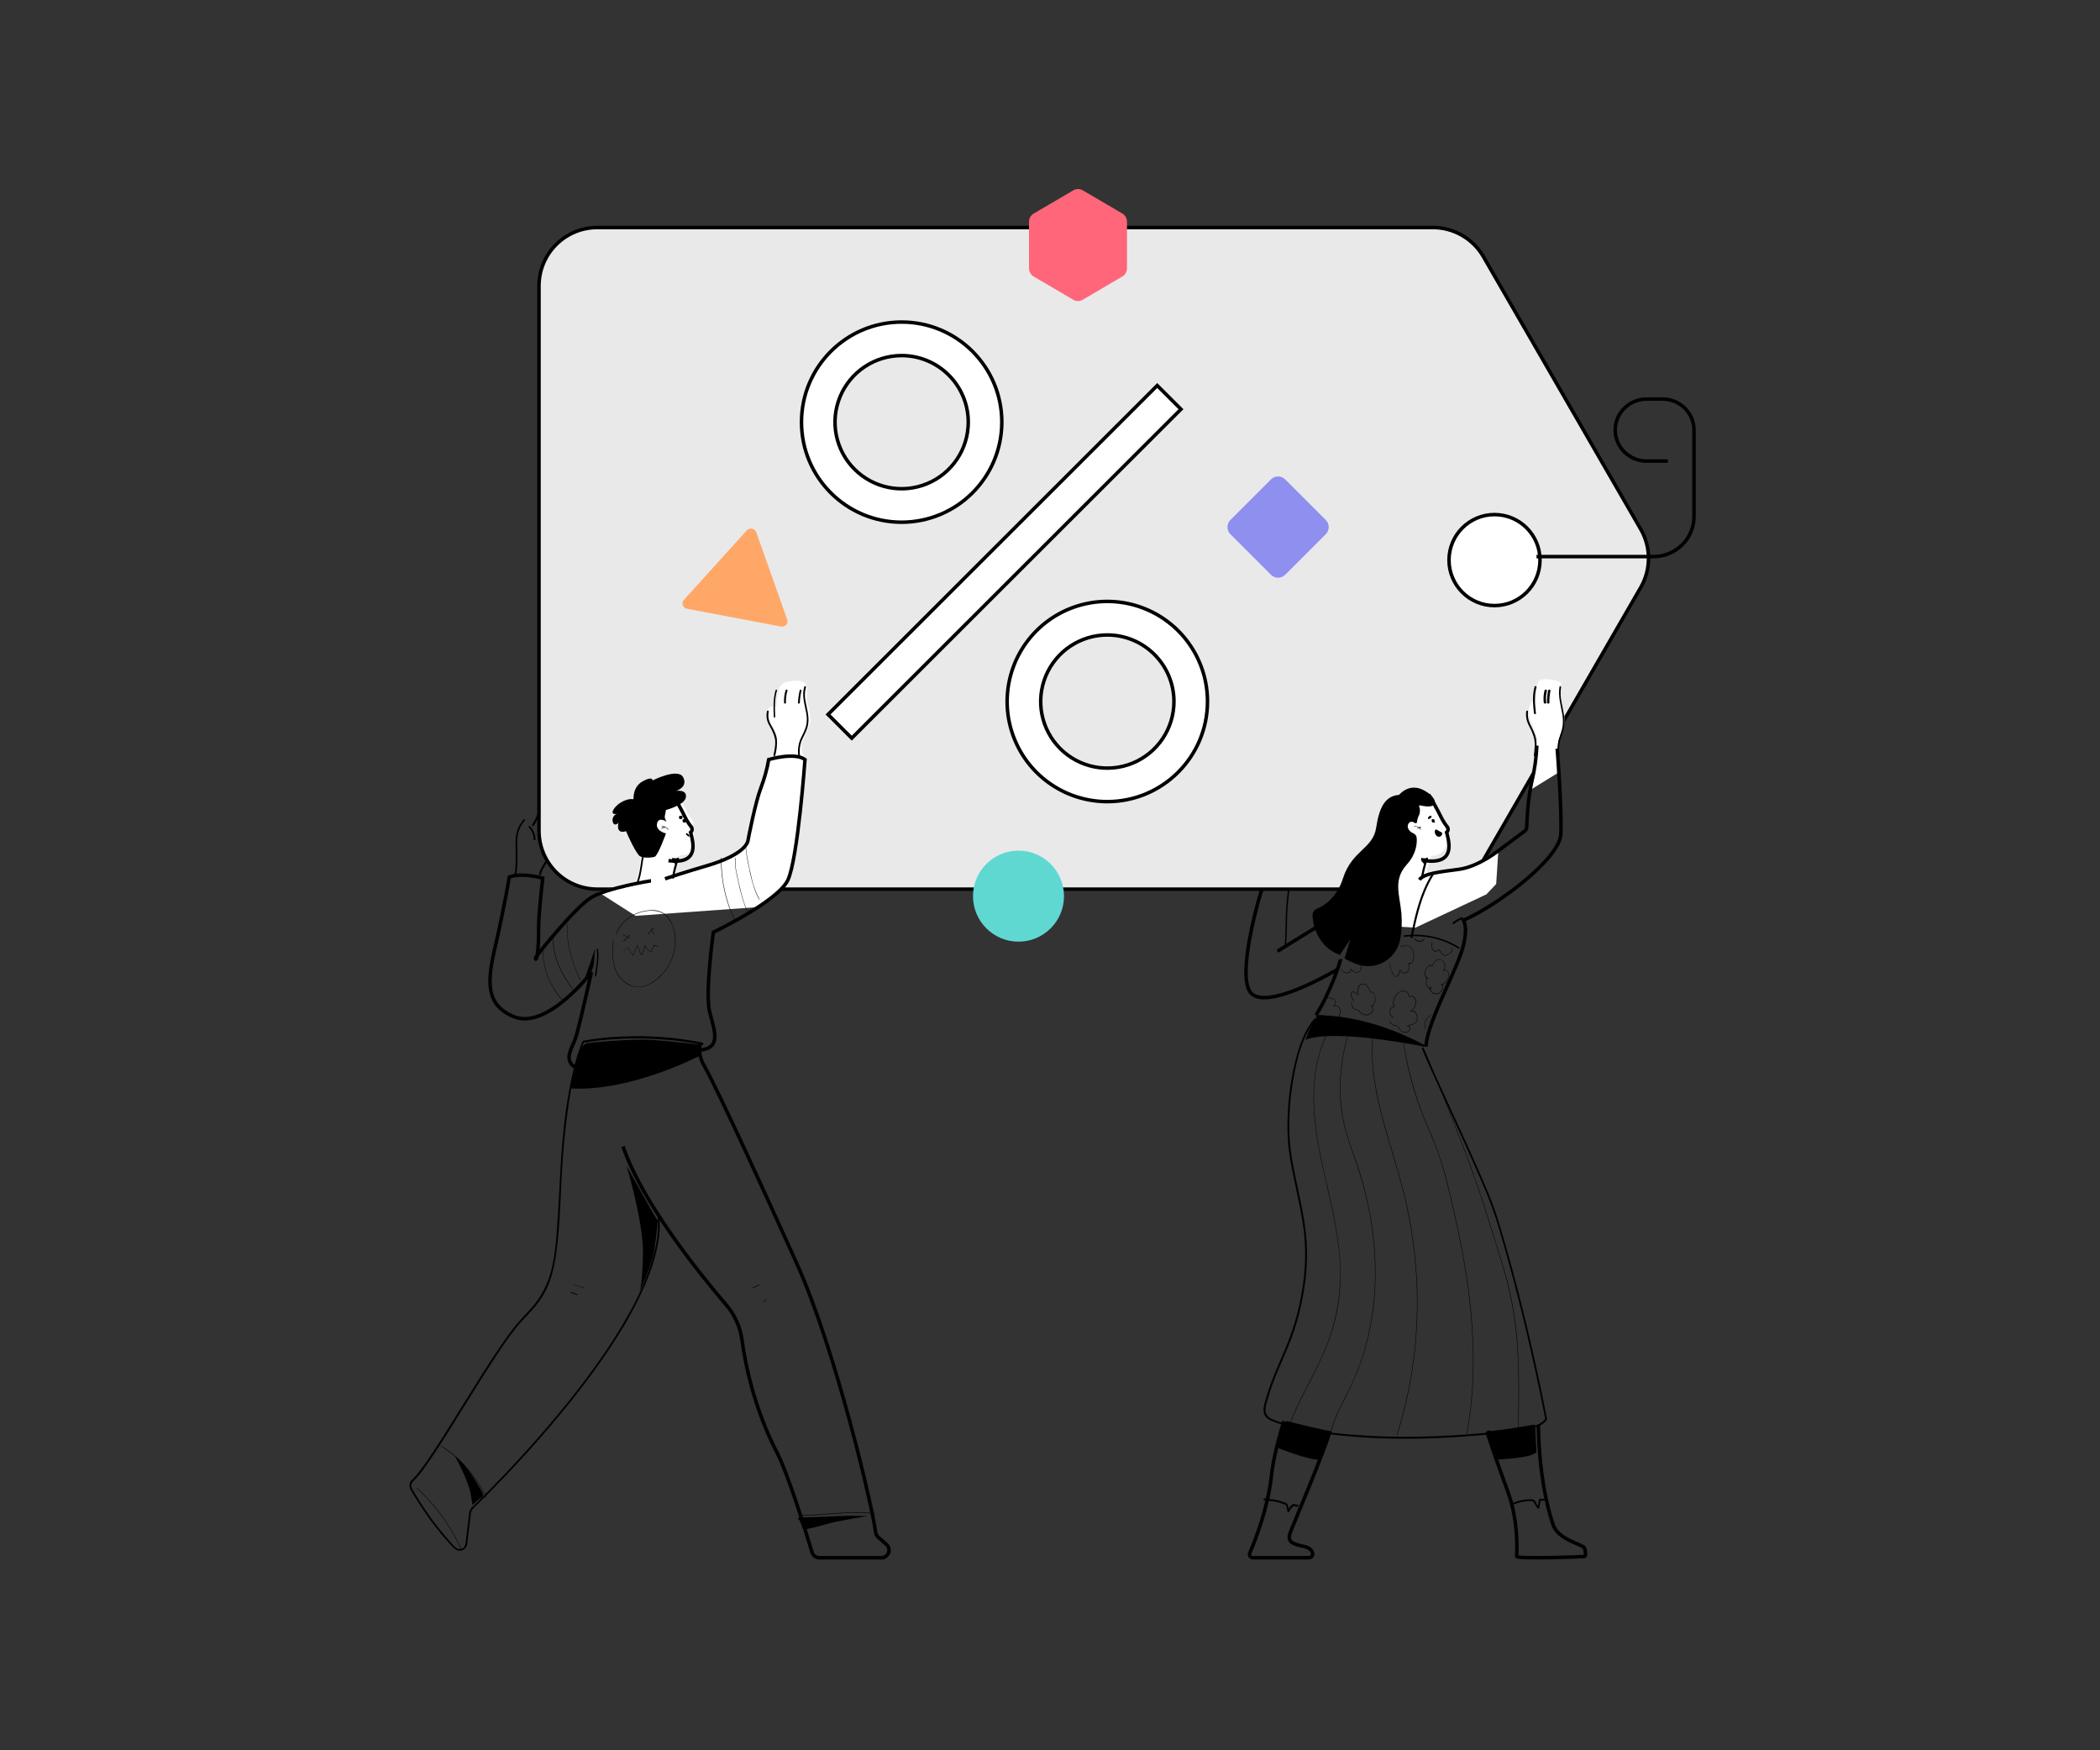 <?xml version="1.0" encoding="UTF-8"?>
<svg width="600px" height="500px" viewBox="0 0 600 500" version="1.1" xmlns="http://www.w3.org/2000/svg" xmlns:xlink="http://www.w3.org/1999/xlink">
    <rect x="0" y="0" width="600" height="500" fill="#333333" stroke="none"/>
    <title>cross-selling</title>
    <g id="cross-selling" stroke="none" stroke-width="1" fill="none" fill-rule="evenodd">
        <g id="Group" transform="translate(117, 54)">
            <path d="M30.481,195.744 C30.664,194.942 30.763,194.121 30.776,193.297 C30.827,192.215 30.832,191.133 30.827,190.051 C30.827,189.072 30.799,188.093 30.78,187.114 C30.744,186.296 30.786,185.476 30.907,184.667 C31.189,183.081 31.893,181.61 32.937,180.423 C33.138,180.193 32.811,179.845 32.605,180.076 C31.685,181.115 31.012,182.365 30.64,183.727 C30.394,184.676 30.283,185.657 30.308,186.64 C30.308,188.676 30.397,190.712 30.308,192.743 C30.318,193.731 30.218,194.717 30.008,195.68 C29.974,195.816 30.05,195.955 30.179,195.991 C30.308,196.028 30.441,195.948 30.476,195.813 L30.481,195.744 Z" id="Path" fill="#000000" fill-rule="nonzero"></path>
            <path d="M37.431,175.203 C37.08,177.452 36.269,179.619 35.041,181.587 C34.958,181.718 35.005,181.886 35.147,181.962 C35.288,182.039 35.47,181.995 35.553,181.864 C36.811,179.853 37.64,177.638 37.996,175.339 C38.055,175.002 37.484,174.85 37.407,175.198 L37.431,175.203 Z" id="Path" fill="#000000" fill-rule="nonzero"></path>
            <path d="M39.532,179.205 L39.008,181.654 C38.975,181.802 39.05,181.953 39.176,181.991 C39.302,182.029 39.431,181.941 39.463,181.793 L39.992,179.349 C40.026,179.202 39.951,179.05 39.825,179.01 C39.7,178.97 39.57,179.057 39.536,179.205 L39.532,179.205 Z" id="Path" fill="#000000" fill-rule="nonzero"></path>
            <path d="M41.584,181.207 L41.007,183.627 C40.977,183.784 41.043,183.947 41.154,183.99 C41.264,184.032 41.378,183.939 41.408,183.781 L41.993,181.362 C42.022,181.209 41.959,181.052 41.853,181.007 C41.747,180.973 41.641,181.06 41.608,181.207 L41.584,181.207 Z" id="Path" fill="#000000" fill-rule="nonzero"></path>
            <path d="M43.428,183.173 C43.14,184.354 42.771,185.519 42.322,186.661 C41.904,187.663 41.333,188.612 40.625,189.483 C39.618,190.753 38.724,192.087 37.949,193.474 C37.504,194.17 37.185,194.921 37.003,195.701 C36.954,195.998 37.484,196.132 37.556,195.826 C37.715,195.135 37.991,194.468 38.375,193.847 C38.806,193.062 39.298,192.3 39.807,191.548 C40.205,190.958 40.619,190.369 41.062,189.804 C41.727,188.984 42.284,188.102 42.721,187.174 C43.249,185.909 43.674,184.614 43.992,183.298 C44.07,182.996 43.539,182.872 43.439,183.173 L43.428,183.173 Z" id="Path" fill="#000000" fill-rule="nonzero"></path>
            <path d="M245.881,192 C245.881,192 245.946,193.59 244.089,198.313 C243.115,200.792 236.324,223.829 240.169,229.35 C244.36,235.366 265,222.996 265,222.996" id="Path" stroke="#000000"></path>
            <path d="M250.404,216.738 C250.574,214.773 250.658,212.792 250.705,210.817 C250.739,209.492 250.705,208.167 250.785,206.846 C250.845,205.662 250.942,204.483 251.057,203.319 C251.256,201.303 251.48,199.288 251.781,197.272 C251.828,196.914 251.887,196.552 251.934,196.189 C252.105,194.926 252.369,193.683 252.722,192.475 C253.132,191.226 253.484,189.95 253.777,188.655 C254.102,186.851 254.071,184.981 253.688,183.193 C253.657,183.054 253.536,182.972 253.419,183.009 C253.302,183.047 253.233,183.19 253.264,183.329 C253.621,184.989 253.658,186.724 253.37,188.403 C253.133,189.532 252.835,190.641 252.476,191.724 C252.094,192.976 251.801,194.264 251.599,195.574 C251.544,195.987 251.493,196.405 251.434,196.824 C251.168,198.722 250.934,200.63 250.73,202.548 C250.612,203.712 250.506,204.881 250.429,206.075 C250.353,207.27 250.34,208.449 250.328,209.643 C250.298,212.016 250.205,214.4 250.001,216.758 C249.972,217.081 250.396,217.081 250.425,216.758 L250.404,216.738 Z" id="Path" fill="#000000" fill-rule="nonzero"></path>
            <path d="M252.506,177.186 C252.049,179.339 251.9,181.551 252.065,183.748 C252.065,184.081 252.567,184.086 252.567,183.748 C252.404,181.598 252.548,179.434 252.993,177.327 C253.063,176.999 252.577,176.859 252.491,177.186 L252.506,177.186 Z" id="Path" fill="#000000" fill-rule="nonzero"></path>
            <path d="M250.398,179.195 L250.009,181.661 C249.969,181.803 250.064,181.947 250.225,181.991 C250.389,182.028 250.557,181.945 250.602,181.805 L250.991,179.334 C251.031,179.193 250.936,179.05 250.775,179.009 C250.611,178.972 250.443,179.055 250.398,179.195 L250.398,179.195 Z" id="Path" fill="#000000" fill-rule="nonzero"></path>
            <path d="M246.237,180.275 L246,182.725 C246,182.877 246.171,183 246.382,183 C246.592,183 246.763,182.877 246.763,182.725 L247,180.275 C247,180.123 246.829,180 246.618,180 C246.409,180.003 246.241,180.124 246.237,180.275 Z" id="Path" fill="#000000" fill-rule="nonzero"></path>
            <path d="M245.207,180.19 C244.931,182.576 244.931,185.002 245.207,187.388 C245.408,189.108 245.775,190.941 245.483,192.675 C245.428,193.001 245.807,193.14 245.878,192.815 C246.17,191.09 245.878,189.268 245.641,187.553 C245.34,185.161 245.327,182.722 245.602,180.325 C245.641,179.999 245.262,179.86 245.207,180.185 L245.207,180.19 Z" id="Path" fill="#000000" fill-rule="nonzero"></path>
            <path d="M292.4,11 L53.667,11 C44.462,11 37,18.462 37,27.668 L37,183.332 C37,187.753 38.756,191.992 41.882,195.118 C45.007,198.244 49.247,200 53.667,200 L292.4,200 C298.354,200 303.854,196.822 306.831,191.666 L351.765,113.831 C354.745,108.675 354.745,102.32 351.765,97.164 L306.831,19.334 C303.856,14.176 298.354,11 292.4,11 L292.4,11 Z" id="Path" fill="#E9E9E9" fill-rule="nonzero"></path>
            <path d="M292.4,11 L53.667,11 C44.462,11 37,18.462 37,27.668 L37,183.332 C37,187.753 38.756,191.992 41.882,195.118 C45.007,198.244 49.247,200 53.667,200 L292.4,200 C298.354,200 303.854,196.822 306.831,191.666 L351.765,113.831 C354.745,108.675 354.745,102.32 351.765,97.164 L306.831,19.334 C303.856,14.176 298.354,11 292.4,11 L292.4,11 Z" id="Path" stroke="#000000"></path>
            <circle id="Oval" fill="#FFFFFF" fill-rule="nonzero" cx="310" cy="106" r="13"></circle>
            <circle id="Oval" stroke="#000000" cx="310" cy="106" r="13"></circle>
            <g transform="translate(112, 38)" fill="#FFFFFF" fill-rule="nonzero">
                <path d="M28.612,57.183 C12.808,57.18 -0.002,44.378 0,28.588 C0.002,12.798 12.815,-0.001 28.619,0 C44.423,0.001 57.235,12.801 57.235,28.591 C57.212,44.374 44.41,57.163 28.612,57.183 L28.612,57.183 Z M28.612,9.576 C20.912,9.576 13.97,14.211 11.024,21.319 C8.077,28.427 9.707,36.608 15.153,42.047 C20.598,47.487 28.788,49.113 35.901,46.167 C43.015,43.222 47.652,36.285 47.65,28.591 C47.638,18.092 39.121,9.585 28.612,9.576 L28.612,9.576 Z" id="Shape"></path>
                <path d="M87.383,137 C75.805,137.002 65.367,130.036 60.935,119.35 C56.503,108.665 58.951,96.364 67.136,88.185 C75.322,80.005 87.633,77.558 98.33,81.983 C109.026,86.409 116,96.837 116,108.404 C115.98,124.187 103.18,136.977 87.383,137 L87.383,137 Z M87.383,89.389 C79.682,89.387 72.738,94.02 69.79,101.128 C66.842,108.235 68.471,116.418 73.916,121.858 C79.361,127.298 87.551,128.925 94.665,125.98 C101.779,123.035 106.417,116.097 106.415,108.404 C106.401,97.908 97.888,89.403 87.383,89.389 Z" id="Shape"></path>
                <polygon id="Path" transform="translate(57.998, 68.499) rotate(-45) translate(-57.998, -68.499) " points="-8.482 63.679 124.473 63.739 124.478 73.32 -8.477 73.259"></polygon>
            </g>
            <g transform="translate(112, 38)" stroke="#000000">
                <path d="M28.612,57.183 C12.808,57.18 -0.002,44.378 0,28.588 C0.002,12.798 12.815,-0.001 28.619,0 C44.423,0.001 57.235,12.801 57.235,28.591 C57.212,44.374 44.41,57.163 28.612,57.183 L28.612,57.183 Z M28.612,9.576 C20.912,9.576 13.97,14.211 11.024,21.319 C8.077,28.427 9.707,36.608 15.153,42.047 C20.598,47.487 28.788,49.113 35.901,46.167 C43.015,43.222 47.652,36.285 47.65,28.591 C47.638,18.092 39.121,9.585 28.612,9.576 L28.612,9.576 Z" id="Shape"></path>
                <path d="M87.383,137 C75.805,137.002 65.367,130.036 60.935,119.35 C56.503,108.665 58.951,96.364 67.136,88.185 C75.322,80.005 87.633,77.558 98.33,81.983 C109.026,86.409 116,96.837 116,108.404 C115.98,124.187 103.18,136.977 87.383,137 L87.383,137 Z M87.383,89.389 C79.682,89.387 72.738,94.02 69.79,101.128 C66.842,108.235 68.471,116.418 73.916,121.858 C79.361,127.298 87.551,128.925 94.665,125.98 C101.779,123.035 106.417,116.097 106.415,108.404 C106.401,97.908 97.888,89.403 87.383,89.389 Z" id="Shape"></path>
                <polygon id="Path" stroke-width="1" transform="translate(57.998, 68.499) rotate(-45) translate(-57.998, -68.499) " points="-8.482 63.679 124.473 63.739 124.478 73.32 -8.477 73.259"></polygon>
            </g>
            <g transform="translate(54, 140)" fill="#FFFFFF" fill-rule="nonzero" id="Path">
                <path d="M50.16,15.209 C50.16,15.209 48.512,12.361 48.471,11.23 C48.43,10.1 48.25,8.213 48.984,8.044 C49.718,7.874 50.941,7.679 50.941,7.679 C50.941,7.679 51.043,4.698 51.377,3.613 C51.711,2.529 51.998,1.044 54.176,0.679 C56.353,0.314 59.824,-0.092 59.583,3.166 C59.342,6.425 59.86,7.278 59.994,7.792 C60.127,8.306 60.733,11.179 60.538,12.207 C60.343,13.235 58.202,17.568 58.089,18.611 C57.976,19.654 58.012,21.505 58.643,21.875 C59.044,22.197 59.275,22.686 59.27,23.201 L57.329,42.002 C57.329,42.002 55.393,55.072 54.386,56.943 C52.666,60.135 45.764,65.115 45.764,65.115 L10.589,67.628 L0,60.87 C0,60.87 6.239,58.814 7.651,58.454 C9.064,58.094 10.871,58.454 11.318,56.47 C11.765,54.486 12.453,47.419 12.561,47.255 C12.668,47.09 15.056,36.117 15.056,36.117 L22.877,33.871 C23.533,34.74 24.118,35.659 24.628,36.621 C25.193,37.792 25.861,39.088 26.092,39.453 C26.323,39.817 27.067,40.439 27.119,40.969 C27.104,41.413 26.986,41.848 26.775,42.238 C27.081,43.326 27.299,44.436 27.427,45.559 C27.427,46.52 27.581,48.031 26.672,48.827 C25.763,49.624 25.799,49.778 25.244,49.999 C24.744,50.163 24.228,50.27 23.704,50.318 C23.704,50.318 22.846,50.179 22.451,51.377 C22.055,52.574 20.828,56.085 22.261,55.627 C23.694,55.17 31.191,52.975 31.191,52.975 C31.191,52.975 37.461,50.714 37.867,50.318 C38.272,49.922 42.38,47.589 43.002,45.142 C43.002,45.142 44.809,36.729 44.922,36.276 C45.035,35.824 46.365,31.137 46.781,29.98 C47.197,28.824 47.849,26.732 48.065,25.868 C48.281,25.005 48.861,22.271 48.861,22.271 L50.53,21.69 C50.717,20.507 50.841,19.314 50.9,18.118 C50.716,17.133 50.469,16.161 50.16,15.209 L50.16,15.209 Z"></path>
                <path d="M238.574,34.143 C238.522,34.256 239.94,37.227 239.94,37.227 C239.94,37.227 241.116,39.54 241.552,40.136 C241.989,40.732 242.317,41.087 242.199,41.467 C242.101,41.746 241.967,42.011 241.799,42.254 C241.799,42.254 242.569,45.507 242.471,46.391 C242.374,47.275 241.891,49.136 240.53,49.783 C239.995,50.082 239.424,50.312 238.83,50.467 C238.83,50.467 237.803,50.092 237.465,51.634 C237.126,53.176 235.847,55.637 237.465,55.113 C239.082,54.589 242.086,54.599 243.113,54.245 C244.14,53.89 248.402,53.905 251.807,51.957 C255.212,50.009 257.122,48.653 257.122,48.653 L256.48,58.531 L253.692,61.486 L233.423,71 L215.522,69.972 C215.522,69.972 220.144,53.525 220.426,53.227 C220.709,52.929 230.635,35.238 230.635,35.238"></path>
                <path d="M266.904,13.158 C266.904,13.158 264.881,9.874 266.35,7.057 C267.818,4.241 267.767,6.754 267.767,6.754 C267.767,6.754 267.603,0.746 269.2,0.185 C270.797,-0.375 274.848,0.442 275.033,1.213 C275.218,1.984 274.314,3.819 274.915,6.353 C275.516,8.887 276.63,11.195 275.542,14.15 C274.453,17.105 273.785,17.902 274.278,21.011 C274.573,22.812 274.7,24.636 274.658,26.459 L266.329,31.599 C266.329,31.599 268.717,18.75 268.265,17.059 C267.878,15.736 267.424,14.434 266.904,13.158 L266.904,13.158 Z"></path>
            </g>
            <path d="M290.409,191.189 C289.764,192.962 289.294,194.791 289.005,196.65 C288.942,197.001 289.498,197.151 289.578,196.801 C289.871,194.942 290.341,193.114 290.981,191.339 C291.107,191 290.557,190.855 290.409,191.189 L290.409,191.189 Z" id="Path" fill="#000000" fill-rule="nonzero"></path>
            <path d="M289.225,191 C289.225,191 288.315,191.554 290.156,193 C290.156,193 290.801,191.824 290.857,191.712 C290.913,191.601 291.396,191.197 290.198,191.189 C289.001,191.18 289.225,191 289.225,191 Z" id="Path" fill="#000000" fill-rule="nonzero"></path>
            <path d="M290,191.861 C298.581,192.978 297.147,187.1 296.468,184.343 C296.42,184.161 296.36,183.978 296.312,183.795 C296.791,183.405 296.88,182.723 296.517,182.229 C296.273,181.94 296.048,181.637 295.843,181.321 C295.393,180.666 294.995,179.978 294.652,179.264 C293.649,177.176 292.35,174.911 291.175,173" id="Path" stroke="#000000"></path>
            <path d="M287.18,182.161 C287.313,182.079 287.532,182.122 287.686,182.161 C287.861,182.219 288.027,182.289 288.178,182.371 C288.468,182.535 288.696,182.741 288.844,182.973 C288.891,183.038 289.038,182.973 288.991,182.916 C288.805,182.648 288.519,182.416 288.158,182.24 C287.872,182.1 287.353,181.878 287.026,182.083 C286.946,182.131 287.066,182.205 287.146,182.157 L287.18,182.161 Z" id="Path" fill="#000000" fill-rule="nonzero"></path>
            <path d="M288.194,182.607 L288.258,182.547 C288.284,182.52 288.315,182.5 288.349,182.487 L288.441,182.487 L288.542,182.487 L288.77,182.487 L288.88,182.487 C288.933,182.488 288.98,182.45 288.995,182.394 C289.01,182.338 288.989,182.278 288.944,182.247 C288.602,182.147 288.239,182.286 288.029,182.597 C287.99,182.646 287.99,182.719 288.029,182.767 C288.055,182.785 288.087,182.789 288.117,182.78 C288.146,182.77 288.171,182.748 288.185,182.717 L288.194,182.607 Z" id="Path" fill="#000000" fill-rule="nonzero"></path>
            <path d="M282.512,190.19 C282.338,191.127 282.141,192.059 281.89,192.975 C281.639,193.891 281.326,194.786 281.017,195.681 C280.906,195.999 281.374,196.136 281.499,195.824 C281.803,194.929 282.112,194.029 282.367,193.118 C282.623,192.207 282.816,191.265 282.994,190.333 C283.057,189.999 282.594,189.856 282.512,190.19 Z" id="Path" fill="#000000" fill-rule="nonzero"></path>
            <path d="M328.581,142.194 C328.128,144.69 328.839,147.111 329.279,149.538 C329.543,150.777 329.609,152.064 329.474,153.333 C329.279,154.702 328.753,155.952 328.368,157.246 C327.99,158.702 327.902,160.241 328.109,161.744 C328.146,162.083 328.599,162.088 328.563,161.744 C328.368,160.39 328.422,159.002 328.721,157.675 C329.079,156.382 329.628,155.158 329.855,153.827 C330.308,151.363 329.596,148.969 329.157,146.585 C328.85,145.197 328.802,143.746 329.016,142.334 C329.079,141.996 328.644,141.856 328.563,142.194 L328.581,142.194 Z" id="Path" fill="#000000" fill-rule="nonzero"></path>
            <path d="M325.328,143.203 C325.086,144.366 324.977,145.544 325.004,146.723 C325.004,146.876 325.158,147 325.349,147 C325.539,147 325.693,146.876 325.693,146.723 C325.664,145.595 325.763,144.466 325.99,143.352 C326.035,143.205 325.929,143.055 325.748,143.009 C325.566,142.97 325.378,143.057 325.328,143.203 Z" id="Path" fill="#000000" fill-rule="nonzero"></path>
            <path d="M324.309,143.202 C324.003,144.374 323.923,145.571 324.074,146.758 C324.117,147.078 324.829,147.083 324.786,146.758 C324.63,145.611 324.7,144.453 324.993,143.319 C325.078,142.999 324.395,142.862 324.281,143.182 L324.309,143.202 Z" id="Path" fill="#000000" fill-rule="nonzero"></path>
            <path d="M321.45,142.198 C320.753,144.676 321.006,147.241 321.276,149.75 C321.31,150.081 321.872,150.086 321.838,149.75 C321.568,147.288 321.31,144.764 321.99,142.338 C322.032,142.195 321.94,142.048 321.785,142.009 C321.629,141.971 321.47,142.055 321.428,142.198 L321.45,142.198 Z" id="Path" fill="#000000" fill-rule="nonzero"></path>
            <path d="M319.049,149.238 C318.929,150.219 319.029,151.214 319.342,152.154 C319.672,153.128 320.243,154.012 320.639,154.961 C320.939,155.638 321.177,156.34 321.349,157.058 C321.488,157.851 321.529,158.657 321.473,159.46 C321.442,160.234 321.339,160.998 321.236,161.762 C321.195,162.082 321.709,162.077 321.751,161.762 C322.025,160.254 322.073,158.715 321.895,157.193 C321.632,155.58 320.788,154.122 320.094,152.659 C319.601,151.586 319.423,150.402 319.579,149.238 C319.615,148.918 319.101,148.923 319.065,149.238 L319.049,149.238 Z" id="Path" fill="#000000" fill-rule="nonzero"></path>
            <path d="M289.888,244.488 C286.194,242.514 282.358,240.838 278.415,239.478 C274.455,238.108 270.383,237.121 266.249,236.529 C263.929,236.21 261.594,236.033 259.255,236 C259.114,236 259,236.118 259,236.264 C259,236.41 259.114,236.529 259.255,236.529 C263.366,236.607 267.46,237.118 271.471,238.056 C275.492,238.998 279.429,240.29 283.24,241.919 C285.409,242.839 287.533,243.855 289.614,244.969 C289.904,245.122 290.163,244.668 289.873,244.509 L289.888,244.488 Z" id="Path" fill="#000000" fill-rule="nonzero"></path>
            <path d="M292.053,180.196 C292.044,180.257 292.044,180.318 292.053,180.378 C292.044,180.442 292.044,180.507 292.053,180.571 C292.081,180.671 292.131,180.768 292.202,180.86 C292.327,180.995 292.596,181.04 292.807,180.962 C292.902,180.923 292.971,180.862 293,180.792 L293,180.712 C293.001,180.662 292.98,180.613 292.939,180.571 C292.935,180.559 292.935,180.548 292.939,180.537 L292.939,180.605 C292.896,180.541 292.867,180.475 292.851,180.406 L292.851,180.48 C292.833,180.412 292.833,180.343 292.851,180.276 L292.851,180.355 C292.868,180.318 292.868,180.279 292.851,180.242 C292.851,180.205 292.832,180.169 292.798,180.14 C292.676,180.006 292.41,179.96 292.202,180.038 L292.114,180.083 C292.058,180.117 292.019,180.16 292,180.208 L292.053,180.196 Z" id="Path" fill="#000000" fill-rule="nonzero"></path>
            <path d="M290,245 C290,245 264.383,239.731 256,243.023 C256,243.023 258.444,235.842 260.171,236.003 C270.022,236.798 279.654,239.501 288.591,243.979" id="Path" fill="#000000" fill-rule="nonzero"></path>
            <g transform="translate(248, 159)" id="Path" stroke="#000000">
                <path d="M79.915,0.859 C79.915,0.859 81.296,18.302 80.942,25.325 C80.588,32.348 62.975,45.55 53.176,49.877 C53.176,49.877 54.849,52.609 52.288,59.744 C49.726,66.88 42.617,79.944 42.422,86"></path>
                <path d="M74.099,0 C73.953,3.46 73.472,6.898 72.662,10.266 C71.538,15.125 71.266,21.166 71.209,23.253 C71.197,23.727 70.966,24.169 70.583,24.45 L62.914,30.164 C62.914,30.164 57.339,34.578 51.908,35.325 C46.477,36.072 41.754,36.491 40.558,38.327"></path>
                <line x1="14.301" y1="49.898" x2="0" y2="58.731"></line>
            </g>
            <path d="M289.269,245.553 C290.022,247.537 290.919,249.474 291.791,251.412 C293.204,254.558 294.642,257.693 296.081,260.829 C299.361,267.989 302.661,275.138 305.796,282.36 C306.988,285.115 308.174,287.875 309.22,290.687 C310.819,294.999 312.026,299.481 313.284,303.902 C316.223,314.259 318.796,324.719 321.132,335.225 C322.318,340.565 323.458,345.916 324.479,351.287 C324.479,351.364 324.51,351.441 324.52,351.519 L324.587,351.272 C322.607,353.713 319.034,353.924 316.136,354.315 C313.237,354.705 310.288,355.039 307.369,355.343 C300.954,355.953 294.519,356.312 288.062,356.422 C281.451,356.551 274.838,356.329 268.25,355.759 C262.204,355.271 256.215,354.239 250.356,352.675 C248.949,352.357 247.578,351.894 246.267,351.292 C245.484,350.955 244.888,350.294 244.632,349.483 C244.411,348.532 244.715,347.535 244.947,346.615 C245.937,343.011 247.208,339.49 248.747,336.083 C250.181,332.737 251.671,329.401 252.816,325.957 C253.999,322.35 254.901,318.657 255.513,314.912 C256.153,311.176 256.464,307.393 256.441,303.604 C256.348,299.759 255.926,295.93 255.178,292.157 C254.451,288.209 253.538,284.303 252.765,280.371 C252.124,277.38 251.689,274.349 251.465,271.299 C251.192,265.842 251.511,260.372 252.419,254.984 C253.254,249.844 254.482,244.53 257.06,239.986 C257.56,239.086 258.145,238.236 258.808,237.447 C259.02,237.2 258.654,236.83 258.442,237.087 C255.637,240.387 254.193,244.797 253.141,248.909 C251.894,253.916 251.155,259.036 250.934,264.19 C250.813,266.536 250.813,268.886 250.934,271.232 C251.107,273.861 251.452,276.476 251.965,279.06 C253.306,286.256 255.317,293.38 255.792,300.699 C256.25,307.746 255.302,314.855 253.517,321.671 C252.629,324.987 251.513,328.238 250.176,331.401 C248.876,334.485 247.474,337.569 246.277,340.725 C245.674,342.323 245.122,343.937 244.668,345.587 C244.287,346.954 243.637,348.671 244.256,350.074 C244.772,351.184 245.885,351.781 246.968,352.187 C248.191,352.649 249.464,352.994 250.728,353.338 C256.051,354.718 261.478,355.66 266.956,356.155 C278.904,357.352 291.002,357.183 302.965,356.237 C308.313,355.821 313.696,355.322 318.987,354.438 C320.406,354.254 321.784,353.837 323.066,353.204 C323.583,352.927 324.06,352.581 324.484,352.176 C324.711,351.955 325,351.724 325,351.4 C324.955,350.911 324.863,350.428 324.727,349.956 C323.154,341.896 321.39,333.873 319.487,325.88 C318.033,319.747 316.474,313.637 314.81,307.551 C313.923,304.306 312.997,301.076 312.031,297.862 C311.345,295.595 310.69,293.313 309.886,291.088 C308.767,288.004 307.441,284.92 306.126,281.903 C304.347,277.791 302.517,273.735 300.655,269.664 C297.391,262.468 294.008,255.355 290.857,248.117 C290.471,247.233 290.089,246.349 289.749,245.445 C289.63,245.141 289.13,245.27 289.233,245.583 L289.269,245.553 Z" id="Path" fill="#000000" fill-rule="nonzero"></path>
            <path d="M322.543,353 C322.543,353 322.411,368.6 326.726,381.53 C328.218,386.014 335.405,387.116 335.744,388.309 C336.083,389.502 336.088,390.498 335.744,390.625 C335.4,390.752 316.342,391.402 316.342,390.625 C316.342,389.848 317.025,380.874 313.813,372.115 C310.601,363.355 307.794,355.224 308.012,355.204" id="Path" stroke="#000000"></path>
            <path d="M249.84,352 C249.84,352 247.011,360.734 246.343,367.049 C245.324,376.766 241.552,386.233 240.079,389.655 C239.95,389.953 239.98,390.296 240.159,390.567 C240.338,390.838 240.641,391.001 240.966,391 L256.96,391 C257.292,391.003 257.608,390.855 257.816,390.597 C258.025,390.339 258.104,389.999 258.03,389.676 C257.847,388.948 257.251,388.148 255.604,387.786 C252.342,387.099 250.63,386.498 251.659,383.758 C252.689,381.018 261.089,361.483 263,354.801" id="Path" stroke="#000000"></path>
            <path d="M274.642,215.049 L274.112,215.913 C274.112,215.999 274.302,216.039 274.362,215.948 L274.882,215.089 C274.932,214.998 274.692,214.964 274.642,215.049 L274.642,215.049 Z" id="Path" fill="#000000" fill-rule="nonzero"></path>
            <path d="M276.536,211.625 C276.592,211.609 276.63,211.558 276.63,211.5 C276.63,211.442 276.592,211.391 276.536,211.375 C276.483,211.36 276.426,211.38 276.394,211.425 C276.362,211.47 276.362,211.53 276.394,211.575 C276.426,211.62 276.483,211.64 276.536,211.625 L276.536,211.625 Z" id="Path" fill="#000000" fill-rule="nonzero"></path>
            <path d="M244.185,374.552 C244.81,374.747 245.461,374.835 246.112,374.813 C246.823,374.855 247.527,374.977 248.213,375.177 C248.869,375.362 249.521,375.568 250.161,375.813 C250.315,375.844 250.441,375.963 250.487,376.123 C250.537,376.301 250.576,376.483 250.604,376.666 L250.853,377.803 C250.881,377.907 250.964,377.983 251.065,377.998 C251.165,378.012 251.264,377.961 251.316,377.868 C251.457,377.593 251.617,377.329 251.794,377.08 C251.973,376.786 252.194,376.526 252.45,376.308 C252.679,376.139 252.934,376.308 253.178,376.362 C253.389,376.441 253.618,376.441 253.829,376.362 C254.129,376.237 254.002,375.71 253.697,375.818 C253.392,375.927 253.127,375.737 252.847,375.682 C252.597,375.627 252.337,375.69 252.135,375.856 C251.619,376.34 251.193,376.922 250.879,377.574 L251.342,377.639 L251.067,376.384 C251.036,376.075 250.923,375.783 250.741,375.541 C250.503,375.353 250.228,375.223 249.938,375.161 C249.561,375.025 249.18,374.894 248.793,374.78 C248.087,374.553 247.364,374.393 246.631,374.302 C245.858,374.209 245.049,374.302 244.307,374.019 C244.001,373.894 243.869,374.421 244.169,374.563 L244.185,374.552 Z" id="Path" fill="#000000" fill-rule="nonzero"></path>
            <path d="M315.387,375.818 C316.704,375.239 318.126,374.901 319.577,374.821 C319.913,374.8 320.251,374.8 320.587,374.821 C320.922,374.828 321.216,375.034 321.319,375.334 C321.588,375.91 321.943,376.447 322.374,376.929 C322.53,377.1 322.778,376.929 322.803,376.763 C322.9,375.979 323.05,375.202 323.252,374.437 L322.939,374.603 C323.567,374.756 324.23,374.716 324.832,374.489 C325.13,374.375 324.999,373.914 324.696,374.014 C324.184,374.219 323.614,374.259 323.075,374.128 C322.94,374.094 322.802,374.168 322.762,374.294 C322.555,375.101 322.4,375.919 322.298,376.744 L322.727,376.573 C322.458,376.283 322.226,375.964 322.036,375.623 C321.903,375.328 321.749,375.041 321.576,374.764 C321.147,374.199 320.329,374.289 319.673,374.318 C318.099,374.393 316.556,374.756 315.13,375.386 C314.837,375.514 315.09,375.923 315.387,375.794 L315.387,375.818 Z" id="Path" fill="#000000" fill-rule="nonzero"></path>
            <path d="M248,359.636 C248.441,359.662 256.727,363.184 260.199,362.992 L262.429,356.695 C262.429,356.695 264.097,354.957 261.732,354.558 C259.368,354.158 251.091,352.062 251.091,352.062 C251.091,352.062 250.154,351.585 249.673,353.271 C249.192,354.957 248,359.636 248,359.636 L248,359.636 Z" id="Path" fill="#000000" fill-rule="nonzero"></path>
            <path d="M310.383,363 C310.665,362.857 320.534,362.679 322,360.8 L321.728,355.997 L321.67,353.889 C321.67,353.889 322.148,352.697 320.6,353.074 C319.053,353.451 312.557,354.383 312.557,354.383 L308.922,354.805 C308.922,354.805 307.537,353.919 308.162,355.997 C308.788,358.075 310.383,363 310.383,363 L310.383,363 Z" id="Path" fill="#000000" fill-rule="nonzero"></path>
            <path d="M76.409,191.189 C75.764,192.962 75.294,194.791 75.005,196.65 C74.942,197.001 75.498,197.151 75.578,196.801 C75.871,194.942 76.341,193.114 76.981,191.339 C77.107,191 76.557,190.855 76.409,191.189 L76.409,191.189 Z" id="Path" fill="#000000" fill-rule="nonzero"></path>
            <path d="M75.225,191 C75.225,191 74.315,191.554 76.156,193 C76.156,193 76.801,191.824 76.857,191.712 C76.913,191.601 77.396,191.197 76.198,191.189 C75.001,191.18 75.225,191 75.225,191 Z" id="Path" fill="#000000" fill-rule="nonzero"></path>
            <path d="M74,191.861 C82.581,192.978 81.147,187.1 80.468,184.343 C80.42,184.161 80.36,183.978 80.312,183.795 C80.791,183.405 80.88,182.723 80.517,182.229 C80.275,181.939 80.05,181.636 79.843,181.321 C79.393,180.666 78.995,179.978 78.652,179.264 C77.649,177.176 76.35,174.911 75.175,173" id="Path" stroke="#000000"></path>
            <path d="M72.146,182.161 C72.279,182.079 72.499,182.122 72.652,182.161 C72.828,182.219 72.994,182.289 73.145,182.371 C73.447,182.533 73.686,182.739 73.844,182.973 C73.891,183.038 74.038,182.973 73.991,182.916 C73.805,182.648 73.519,182.416 73.158,182.24 C72.872,182.1 72.353,181.878 72.026,182.083 C71.946,182.131 72.066,182.205 72.146,182.157 L72.146,182.161 Z" id="Path" fill="#000000" fill-rule="nonzero"></path>
            <path d="M72.249,182.607 L72.313,182.547 L72.404,182.487 L72.496,182.487 L72.597,182.487 L72.77,182.487 L72.88,182.487 C72.933,182.488 72.98,182.45 72.995,182.394 C73.01,182.338 72.989,182.278 72.944,182.247 C72.602,182.147 72.239,182.286 72.029,182.597 C71.99,182.646 71.99,182.719 72.029,182.767 C72.055,182.785 72.087,182.789 72.117,182.78 C72.146,182.77 72.171,182.748 72.185,182.717 L72.249,182.607 Z" id="Path" fill="#000000" fill-rule="nonzero"></path>
            <path d="M66.509,190.178 C66.028,192.658 65.883,195.297 65.017,197.702 C64.906,198 65.373,198.129 65.498,197.831 C66.365,195.426 66.494,192.807 66.995,190.312 C67.053,189.999 66.591,189.865 66.514,190.178 L66.509,190.178 Z" id="Path" fill="#000000" fill-rule="nonzero"></path>
            <path d="M112.784,142.201 C112.033,144.683 112.872,147.102 113.322,149.542 C113.593,150.783 113.593,152.074 113.322,153.315 C112.976,154.701 112.231,155.919 111.663,157.204 C111.087,158.634 110.881,160.203 111.066,161.747 C111.091,162.084 111.584,162.084 111.56,161.747 C111.378,160.355 111.538,158.937 112.024,157.631 C112.566,156.361 113.287,155.176 113.692,153.842 C114.442,151.376 113.642,148.962 113.198,146.538 C112.873,145.151 112.896,143.698 113.262,142.323 C113.361,142.001 112.887,141.859 112.769,142.186 L112.784,142.201 Z" id="Path" fill="#000000" fill-rule="nonzero"></path>
            <path d="M111.498,143.19 C111.214,144.351 111.047,145.54 111,146.738 C111,147.087 111.524,147.087 111.524,146.738 C111.566,145.596 111.722,144.461 111.991,143.354 C112.029,143.203 111.942,143.048 111.797,143.009 C111.652,142.97 111.504,143.06 111.467,143.211 L111.498,143.19 Z" id="Path" fill="#000000" fill-rule="nonzero"></path>
            <path d="M107.464,143.191 C107.101,144.35 106.95,145.555 107.015,146.759 C107.015,147.078 107.563,147.083 107.563,146.759 C107.499,145.601 107.643,144.441 107.99,143.325 C108.031,143.188 107.941,143.046 107.79,143.009 C107.639,142.972 107.483,143.053 107.442,143.191 L107.464,143.191 Z" id="Path" fill="#000000" fill-rule="nonzero"></path>
            <path d="M104.595,143.174 C103.88,145.612 103.958,148.204 104.08,150.755 C104.08,151.082 104.489,151.082 104.489,150.755 C104.37,148.245 104.284,145.704 104.987,143.306 C105.077,143 104.681,142.868 104.578,143.174 L104.595,143.174 Z" id="Path" fill="#000000" fill-rule="nonzero"></path>
            <path d="M102.126,149.178 C101.917,150.156 101.969,151.17 102.278,152.122 C102.444,152.581 102.659,153.021 102.919,153.436 C103.195,153.904 103.445,154.388 103.667,154.883 C103.994,155.559 104.243,156.269 104.409,157 C104.529,157.795 104.529,158.603 104.409,159.399 C104.313,160.169 104.174,160.933 103.992,161.688 C103.926,162.001 104.414,162.135 104.501,161.822 C104.909,160.328 105.068,158.781 104.973,157.237 C104.801,155.661 103.916,154.174 103.148,152.811 C102.566,151.736 102.387,150.497 102.639,149.307 C102.705,149 102.212,148.866 102.131,149.178 L102.126,149.178 Z" id="Path" fill="#000000" fill-rule="nonzero"></path>
            <path d="M79.895,184.508 L79.31,184.035 C79.211,183.963 79.085,184.005 79.027,184.13 C78.972,184.256 79.004,184.415 79.102,184.492 L79.686,184.965 C79.786,185.037 79.914,184.994 79.972,184.868 C80.03,184.741 79.995,184.58 79.895,184.508 L79.895,184.508 Z" id="Path" fill="#000000" fill-rule="nonzero"></path>
            <path d="M78.007,180.196 C77.998,180.257 77.998,180.318 78.007,180.378 C77.998,180.442 77.998,180.507 78.007,180.571 C78.037,180.671 78.089,180.768 78.162,180.86 C78.292,180.995 78.571,181.04 78.79,180.962 C78.889,180.922 78.963,180.862 79,180.792 L79,180.712 C79.002,180.662 78.979,180.613 78.936,180.571 C78.932,180.559 78.932,180.548 78.936,180.537 L78.982,180.605 C78.938,180.541 78.907,180.475 78.891,180.406 L78.891,180.48 C78.872,180.412 78.872,180.343 78.891,180.276 L78.891,180.355 C78.909,180.318 78.909,180.279 78.891,180.242 C78.891,180.205 78.871,180.169 78.836,180.14 C78.709,180.006 78.433,179.96 78.217,180.038 L78.125,180.083 C78.067,180.117 78.026,180.16 78.007,180.208 L78.007,180.196 Z" id="Path" fill="#000000" fill-rule="nonzero"></path>
            <path d="M77.198,179.97 C77.415,180.027 77.634,180.003 77.847,179.899 C77.918,179.858 77.973,179.736 77.993,179.579 C78.012,179.421 77.992,179.253 77.941,179.136 C77.89,179.02 77.815,178.974 77.744,179.015 L77.61,179.059 L77.661,179.059 C77.507,179.103 77.352,179.103 77.198,179.059 C77.145,179.054 77.093,179.099 77.056,179.183 C77.019,179.269 77,179.383 77,179.501 C76.998,179.617 77.018,179.73 77.056,179.811 L77.095,179.882 C77.126,179.924 77.162,179.945 77.198,179.944 L77.198,179.97 Z" id="Path" fill="#000000" fill-rule="nonzero"></path>
            <path d="M322,105 L355.407,105 C358.481,105.001 361.43,103.798 363.604,101.654 C365.778,99.511 367,96.603 367,93.57 L367,68.859 C367,63.967 362.978,60 358.018,60 L353.482,60 C351.098,59.997 348.811,60.929 347.124,62.591 C345.437,64.253 344.49,66.508 344.49,68.859 C344.492,73.75 348.513,77.714 353.472,77.714 L359.531,77.714" id="Path" stroke="#000000"></path>
            <path d="M293.341,183.032 C293.257,182.973 293.148,182.998 293.089,183.09 C293.038,183.183 293.01,183.291 293.011,183.402 C292.958,183.843 293.096,184.285 293.38,184.584 C293.539,184.797 293.756,184.941 293.995,184.993 C294.318,185.034 294.64,184.894 294.861,184.616 C294.982,184.432 295.027,184.194 294.984,183.967 C294.41,183.722 293.859,183.408 293.341,183.032 L293.341,183.032 Z" id="Path" fill="#000000" fill-rule="nonzero"></path>
            <path d="M293.596,183.053 C293.49,182.988 293.362,182.982 293.252,183.039 C293.142,183.095 293.061,183.206 293.035,183.339 C292.988,183.554 292.988,183.779 293.035,183.995 C293.077,184.194 293.163,184.379 293.285,184.532 C293.406,184.693 293.555,184.824 293.724,184.916 C294.096,185.088 294.524,184.991 294.808,184.67 C294.948,184.498 295.017,184.267 294.996,184.034 C294.999,183.951 294.974,183.87 294.926,183.807 C294.869,183.76 294.805,183.725 294.737,183.704 L294.509,183.59 C294.329,183.502 294.149,183.408 293.974,183.309 L293.759,183.181 L293.675,183.122 L293.64,183.122 C293.588,183.083 293.64,183.122 293.64,183.122 C293.552,183.03 293.416,183.03 293.329,183.122 C293.244,183.219 293.244,183.374 293.329,183.472 C293.507,183.621 293.7,183.747 293.904,183.847 C294.171,183.99 294.443,184.123 294.715,184.251 L294.562,184.078 C294.562,184.108 294.562,184.113 294.562,184.078 L294.562,184.133 C294.562,184.133 294.562,184.211 294.562,184.172 C294.557,184.223 294.54,184.273 294.514,184.315 L294.483,184.35 C294.483,184.35 294.435,184.399 294.483,184.374 C294.459,184.396 294.432,184.414 294.404,184.428 C294.404,184.428 294.342,184.463 294.378,184.428 C294.326,184.449 294.273,184.466 294.22,184.478 C294.193,184.478 294.193,184.478 294.22,184.478 L294.105,184.478 C294.007,184.496 293.906,184.469 293.825,184.404 C293.741,184.333 293.663,184.254 293.592,184.167 C293.592,184.167 293.592,184.167 293.592,184.167 L293.566,184.128 L293.526,184.054 C293.526,184.054 293.495,183.975 293.526,184.009 C293.524,183.983 293.524,183.957 293.526,183.93 C293.497,183.829 293.487,183.721 293.495,183.615 C293.493,183.584 293.493,183.552 293.495,183.521 L293.495,183.482 C293.495,183.482 293.495,183.482 293.495,183.482 L293.46,183.482 C293.403,183.452 293.39,183.452 293.421,183.482 C293.471,183.516 293.531,183.527 293.588,183.511 C293.645,183.495 293.694,183.455 293.724,183.398 C293.749,183.334 293.75,183.26 293.726,183.195 C293.702,183.129 293.655,183.078 293.596,183.053 L293.596,183.053 Z" id="Path" fill="#000000" fill-rule="nonzero"></path>
            <path d="M291.472,179.89 L291.561,179.8 L291.509,179.852 C291.613,179.751 291.727,179.668 291.849,179.605 L291.787,179.638 L291.823,179.638 C291.856,179.626 291.886,179.606 291.912,179.579 C291.941,179.557 291.965,179.526 291.981,179.488 C292.006,179.407 292.006,179.317 291.981,179.236 C291.962,179.156 291.919,179.088 291.86,179.048 C291.8,179.003 291.729,178.989 291.661,179.009 C291.552,179.057 291.448,179.12 291.351,179.197 C291.253,179.268 291.161,179.353 291.079,179.45 C291.028,179.508 290.999,179.59 291,179.676 C291,179.764 291.028,179.848 291.079,179.91 C291.182,180.03 291.343,180.03 291.446,179.91 L291.472,179.89 Z" id="Path" fill="#000000" fill-rule="nonzero"></path>
            <path d="M287.861,180.855 C287.849,180.983 287.771,181.094 287.656,181.149 C287.541,181.203 287.405,181.192 287.301,181.119 C286.756,180.758 285.964,180.454 285.439,181.256 C284.753,182.307 285.681,183.623 286.736,184.004 C287.327,184.226 287.733,184.777 287.775,185.411 C287.891,187.056 287.624,190.012 284.959,192.952 C280.958,197.361 282.906,201.586 283.4,206.853 C283.598,209.225 283.509,211.613 283.133,213.963 C282.713,216.768 281.062,219.234 278.637,220.68 C276.213,222.126 273.271,222.399 270.625,221.424 C269.422,220.984 268.259,220.44 267.148,219.798 L268.819,214.329 L265.837,218.783 C265.837,218.783 258.732,216.822 258.006,207.686 C257.938,206.768 258.466,205.91 259.313,205.563 C261.285,204.755 264.903,202.556 266.715,196.893 C269.288,188.869 275.292,188.493 276.19,182.434 C277.088,176.376 278.905,173.359 282.749,173.069 C282.749,173.069 285.353,169.717 289.379,171.546 C293.325,173.328 295.278,177.559 288.698,176.066 C288.624,176.049 288.546,176.075 288.496,176.134 C288.447,176.192 288.433,176.273 288.461,176.345 C288.812,177.198 288.782,178.161 288.38,178.991 C288.08,179.569 287.903,180.204 287.861,180.855 L287.861,180.855 Z" id="Path" fill="#000000" fill-rule="nonzero"></path>
            <path d="M265.998,220 C266.086,220.5 263.114,229.5 259,236" id="Path" stroke="#000000"></path>
            <path d="M292.451,195.104 C289.624,199.418 288.092,204.4 286.944,209.351 C286.611,210.78 286.311,212.209 286.006,213.665 C285.938,214.004 286.481,214.144 286.571,213.805 C287.617,208.849 288.674,203.818 290.851,199.175 C291.457,197.871 292.16,196.609 292.954,195.4 C293.152,195.104 292.66,194.834 292.468,195.125 L292.451,195.104 Z" id="Path" fill="#000000" fill-rule="nonzero"></path>
            <path d="M284.308,213.622 C288.509,213.101 292.792,213.701 296.602,215.345 C297.669,215.806 298.69,216.347 299.652,216.961 C299.907,217.12 300.142,216.75 299.897,216.586 C296.359,214.357 292.144,213.11 287.794,213.006 C286.584,212.979 285.373,213.042 284.176,213.196 C283.867,213.235 283.999,213.652 284.308,213.627 L284.308,213.622 Z" id="Path" fill="#000000" fill-rule="nonzero"></path>
            <path d="M298.426,209.943 C298.594,209.796 298.771,209.663 298.956,209.544 C299.15,209.408 299.343,209.266 299.546,209.151 C299.947,208.903 300.37,208.703 300.81,208.556 C300.947,208.515 301.028,208.36 300.991,208.209 C300.954,208.058 300.813,207.969 300.676,208.01 C300.431,208.088 300.193,208.188 299.963,208.31 C299.74,208.425 299.517,208.534 299.298,208.66 C299.08,208.785 298.887,208.933 298.689,209.069 C298.474,209.208 298.27,209.367 298.079,209.544 C297.841,209.779 298.193,210.161 298.426,209.926 L298.426,209.943 Z" id="Path" fill="#000000" fill-rule="nonzero"></path>
            <path d="M262.244,241.017 C259.028,247.415 258.061,254.657 258.323,261.766 C258.6,269.407 260.283,276.869 261.992,284.27 C263.806,292.131 265.641,300.059 265.863,308.165 C266.121,316.114 264.673,324.025 261.619,331.349 C258.746,338.167 254.845,344.483 252.013,351.322 C251.653,352.181 251.317,353.049 251.005,353.925 C250.975,354.002 251.096,354.032 251.126,353.956 C253.696,346.908 257.612,340.489 260.702,333.692 C262.287,330.327 263.546,326.814 264.462,323.202 C265.36,319.456 265.866,315.625 265.974,311.771 C266.215,303.803 264.764,295.962 263.02,288.244 C261.301,280.623 259.331,273.013 258.65,265.203 C258.02,257.976 258.444,250.494 261.17,243.722 C261.53,242.829 261.926,241.953 262.36,241.093 C262.395,241.022 262.284,240.96 262.249,241.032 L262.244,241.017 Z" id="Path" fill="#000000" fill-rule="nonzero"></path>
            <path d="M268.255,241.08 C265.951,248.683 265.161,256.799 266.471,264.649 C267.139,268.686 268.479,272.529 269.845,276.376 C271.142,279.989 272.254,283.666 273.179,287.392 C274.986,294.779 275.893,302.36 275.881,309.967 C275.874,317.474 274.796,324.942 272.679,332.141 C271.587,335.788 270.196,339.337 268.52,342.752 C266.838,346.18 264.922,349.521 263.729,353.169 C263.435,354.071 263.191,354.99 263,355.92 C263,356.002 263.107,356.033 263.127,355.956 C263.917,352.062 265.737,348.522 267.521,345.017 C269.241,341.711 270.724,338.287 271.961,334.77 C274.32,327.778 275.657,320.48 275.931,313.102 C276.22,305.628 275.597,298.147 274.076,290.825 C273.328,287.167 272.377,283.554 271.227,280.004 C269.963,276.105 268.403,272.319 267.378,268.332 C265.34,260.365 265.605,251.901 267.582,243.949 C267.824,242.986 268.089,242.03 268.377,241.08 C268.377,240.998 268.281,240.967 268.255,241.044 L268.255,241.08 Z" id="Path" fill="#000000" fill-rule="nonzero"></path>
            <path d="M275.179,242.077 C274.535,249.426 275.702,256.75 277.522,263.868 C279.358,271.12 281.8,278.207 283.667,285.439 C285.593,292.885 286.867,300.479 287.475,308.139 C288.064,315.64 287.989,323.176 287.25,330.664 C286.49,338.294 285.033,345.842 282.898,353.216 C282.637,354.12 282.367,355.022 282.088,355.922 C282.088,356 282.187,356.035 282.213,355.953 C286.756,341.452 288.648,326.277 287.804,311.128 C287.386,303.599 286.319,296.119 284.614,288.767 C282.919,281.417 280.493,274.263 278.489,266.996 C276.486,259.729 274.917,252.323 275.147,244.789 C275.173,243.88 275.231,242.971 275.309,242.062 C275.309,241.979 275.189,241.979 275.179,242.062 L275.179,242.077 Z" id="Path" fill="#000000" fill-rule="nonzero"></path>
            <path d="M284.012,244.088 C285.072,251.381 287.016,258.523 289.801,265.359 C291.199,268.794 292.749,272.178 293.974,275.674 C295.2,279.17 296.139,282.873 297.036,286.539 C298.825,293.794 300.406,301.1 301.595,308.474 C302.829,315.879 303.569,323.356 303.812,330.856 C304.055,338.322 303.6,345.794 302.45,353.177 C302.304,354.092 302.144,355.006 301.971,355.917 C301.971,356 302.08,356.036 302.096,355.953 C303.432,348.659 304.067,341.256 303.994,333.844 C303.916,326.443 303.327,319.056 302.231,311.734 C301.146,304.268 299.623,296.869 297.897,289.531 C297.02,285.85 296.144,282.153 295.044,278.528 C293.907,274.982 292.58,271.497 291.069,268.09 C288.096,261.247 285.912,254.096 284.559,246.772 C284.403,245.867 284.259,244.958 284.126,244.047 C284.126,243.964 283.986,244 284.001,244.083 L284.012,244.088 Z" id="Path" fill="#000000" fill-rule="nonzero"></path>
            <path d="M290,246.069 C292.732,252.932 295.556,259.76 298.278,266.618 C301,273.477 303.58,280.253 305.896,287.168 C307.079,290.698 308.166,294.258 309.273,297.808 C310.38,301.358 311.523,304.933 312.585,308.514 C314.667,315.589 315.97,322.876 316.47,330.24 C316.977,337.556 316.906,344.903 316.759,352.234 L316.698,354.952 C316.706,354.98 316.732,355 316.762,355 C316.791,355 316.817,354.98 316.825,354.952 C316.988,347.62 317.145,340.279 316.764,332.953 C316.459,325.664 315.374,318.429 313.529,311.376 C312.554,307.78 311.406,304.25 310.299,300.7 C309.192,297.15 308.095,293.544 306.947,289.978 C304.692,282.981 302.128,276.107 299.446,269.259 C296.765,262.411 293.905,255.496 291.148,248.612 C290.809,247.759 290.471,246.903 290.132,246.043 C290.132,245.966 289.98,246.002 290.01,246.079 L290,246.069 Z" id="Path" fill="#000000" fill-rule="nonzero"></path>
            <path d="M73.471,180.743 C73.471,180.743 71.143,179.142 70.716,181.282 C70.29,183.422 73.278,184.084 73.278,184.084 C73.278,184.084 70.971,190.48 70.041,190.757 C69.111,191.034 66.923,191.173 65.884,190.623 C64.845,190.074 62.298,184.593 61.877,183.438 C61.877,183.438 59.799,184.274 59.591,182.411 C59.383,180.548 60.693,180.163 60.693,180.163 C60.693,180.163 58.661,182.704 58.094,180.861 C57.935,180.374 57.979,179.844 58.217,179.389 C58.455,178.934 58.867,178.592 59.362,178.438 C59.362,178.438 57.502,178.983 58.177,177.479 C58.853,175.975 61.607,173.968 64.018,174.302 C64.018,174.302 63.681,170.832 66.616,169.2 C69.552,167.567 69.454,168.948 69.454,168.948 C69.454,168.948 76.765,165.227 78.205,168.07 C79.644,170.914 76.168,171.935 76.168,171.935 C76.168,171.935 79.285,171.422 78.979,173.716 C78.672,176.011 73.263,177.391 73.263,177.391 C73.263,177.391 73.138,178.356 72.956,179.065 C72.774,179.773 73.471,180.743 73.471,180.743 L73.471,180.743 Z" id="Path" fill="#000000" fill-rule="nonzero"></path>
            <path d="M73,197.036 C73,197.036 79.455,194.906 84.585,193.428 C96.386,190.029 96.694,186.294 96.735,185.968 C96.776,185.642 98.849,175.013 100.414,171.028 C101.404,168.416 102.15,165.719 102.641,162.972 C102.641,162.972 109.993,160.786 113,162.972 C113,162.972 110.948,191.283 108.121,197.372 C105.293,203.462 86.817,212.313 86.817,212.313 C86.817,212.313 84.365,229.796 85.791,235.243 C87.218,240.69 89.136,245.434 82.861,246" id="Path" stroke="#000000"></path>
            <path d="M69,197.629 C68.667,197.629 56.544,199.654 51.981,202.352 C47.417,205.05 35.914,219.338 35.965,219.675 C36.17,221.083 36.959,218.121 36.887,211.125 C36.846,207.179 38.075,196.863 38.075,196.863 C38.075,196.863 32.442,195.175 28.524,196.521 C28.524,196.521 26.895,206.122 24.426,216.718 C22.193,226.36 21.676,233.046 29.742,236.396 C39.294,240.389 51.955,223.786 51.955,223.786 C51.955,223.786 49.338,235.5 47.945,240.876 C47.622,242.123 47.183,243.337 46.634,244.501 C46.268,245.266 45.972,246.064 45.748,246.883 C45.138,249.074 46.362,250.622 47.75,251" id="Path" stroke="#000000"></path>
            <path d="M34.052,182.317 C34.964,183.316 35.463,184.531 35.476,185.783 C35.476,185.903 35.593,186 35.738,186 C35.883,186 36,185.903 36,185.783 C35.99,184.452 35.465,183.158 34.502,182.092 C34.303,181.871 33.847,182.092 34.052,182.313 L34.052,182.317 Z" id="Path" fill="#000000" fill-rule="nonzero"></path>
            <circle id="Oval" fill="#60D8D2" fill-rule="nonzero" cx="174" cy="202" r="13"></circle>
            <path d="M53.511,217.326 C53.669,218.544 53.663,219.795 53.493,221.01 C53.353,222.239 53.17,223.456 53.004,224.674 C52.958,225.001 53.306,225.141 53.364,224.814 C53.543,223.513 53.741,222.223 53.881,220.902 C54.04,219.673 54.04,218.414 53.881,217.186 C53.831,216.859 53.482,216.999 53.522,217.326 L53.511,217.326 Z" id="Path" fill="#000000" fill-rule="nonzero"></path>
            <path d="M83.848,243.871 C76.061,242.295 68.11,241.711 60.18,242.132 C58.198,242.225 56.212,242.374 54.235,242.605 C53.349,242.708 52.467,242.827 51.586,242.965 C51.168,243.032 50.756,243.099 50.343,243.176 C50.068,243.223 49.681,243.212 49.482,243.423 C49.302,243.706 49.165,244.015 49.075,244.338 C48.074,246.891 47.281,249.52 46.701,252.201 C45.378,258.072 44.441,264.025 43.894,270.02 C43.048,278.392 42.849,286.805 42.274,295.218 C41.922,300.31 41.571,305.56 40.058,310.466 C38.885,314.111 36.926,317.448 34.322,320.237 C33.007,321.697 31.606,323.055 30.368,324.587 C28.881,326.434 27.5,328.367 26.155,330.321 C22.768,335.253 19.609,340.339 16.446,345.415 C13.343,350.403 10.277,355.417 7.047,360.328 C5.819,362.189 4.566,364.041 3.221,365.82 C2.712,366.499 2.202,367.162 1.616,367.795 C1.031,368.427 0.205,369.034 0.032,369.965 C-0.187,371.153 0.766,372.31 1.341,373.272 C2.126,374.578 2.941,375.863 3.787,377.128 C6.051,380.536 8.564,383.767 11.306,386.796 C12.294,387.881 13.415,389.496 15.091,388.853 C15.914,388.529 16.473,387.749 16.522,386.858 C16.777,384.858 17.001,382.857 17.241,380.852 C17.342,379.993 17.439,379.134 17.546,378.28 C17.642,377.665 17.955,377.106 18.427,376.707 C19.141,376.013 19.854,375.318 20.557,374.619 C23.022,372.181 25.447,369.703 27.831,367.183 C31.228,363.617 34.541,359.982 37.77,356.276 C41.545,351.951 45.213,347.533 48.723,342.972 C52.345,338.277 55.814,333.448 58.998,328.434 C62.065,323.694 64.765,318.722 67.073,313.562 C69.013,309.129 70.608,304.465 71.25,299.641 C71.533,297.597 71.595,295.528 71.433,293.47 C71.408,293.141 70.898,293.141 70.924,293.47 C71.301,297.903 70.475,302.351 69.171,306.568 C67.544,311.602 65.411,316.454 62.804,321.049 C59.994,326.088 56.902,330.961 53.542,335.644 C50.139,340.437 46.527,345.08 42.783,349.611 C39.387,353.704 35.904,357.709 32.335,361.624 C29.475,364.757 26.563,367.843 23.598,370.88 C21.825,372.69 20.032,374.475 18.219,376.234 C17.678,376.649 17.284,377.23 17.098,377.89 C16.991,378.404 16.96,378.969 16.899,379.499 L16.12,386.035 C16.028,386.791 16.038,387.609 15.401,388.139 C14.718,388.685 13.738,388.63 13.119,388.01 C12.319,387.269 11.591,386.4 10.878,385.583 C8.232,382.565 5.807,379.356 3.624,375.982 C2.842,374.795 2.095,373.596 1.382,372.382 C1.009,371.874 0.72,371.307 0.526,370.705 C0.368,369.893 0.878,369.353 1.392,368.834 C2.517,367.649 3.548,366.377 4.474,365.028 C7.5,360.847 10.216,356.44 12.946,352.064 C16.181,346.885 19.37,341.681 22.676,336.549 C25.391,332.342 28.127,328.074 31.336,324.248 C32.595,322.752 34.021,321.425 35.295,319.944 C36.51,318.555 37.585,317.048 38.504,315.444 C40.47,311.947 41.372,308.003 41.917,304.053 C42.829,297.481 43.053,290.811 43.389,284.188 C43.706,276.226 44.453,268.288 45.626,260.409 C46.263,256.116 47.205,251.874 48.443,247.717 C48.748,246.725 49.085,245.737 49.462,244.77 C49.543,244.57 49.696,243.927 49.89,243.804 C49.839,243.835 50.287,243.804 50.348,243.804 C50.791,243.721 51.24,243.644 51.688,243.577 C52.673,243.423 53.659,243.291 54.648,243.181 C56.594,242.965 58.55,242.827 60.506,242.744 C64.535,242.583 68.569,242.654 72.59,242.955 C76.316,243.219 80.021,243.734 83.68,244.498 C84,244.565 84.138,244.071 83.817,243.984 L83.848,243.871 Z" id="Path" fill="#000000" fill-rule="nonzero"></path>
            <path d="M82.985,244 L82.903,245.41 C82.809,247.037 83.188,248.656 83.994,250.07 C88.293,257.627 102.713,289.337 110.586,306.797 C121.888,331.876 132.371,376.92 133.18,383.741 C133.243,384.277 133.502,384.771 133.907,385.125 L136.257,387.183 C136.938,387.779 137.179,388.737 136.862,389.587 C136.545,390.437 135.737,391 134.834,391 L117.092,391 C116.137,391 115.293,390.375 115.014,389.457 C113.447,384.23 108.236,367.207 104.991,360.936 C98.48,348.358 95.956,335.775 94.999,328.805 C94.499,325.116 92.951,321.651 90.541,318.825 C82.965,309.966 66.482,289.558 61,273.498" id="Path" stroke="#000000"></path>
            <path d="M45.063,210.043 C44.703,214.563 45.939,219.007 47.449,223.07 C47.833,224.104 48.209,225.214 48.911,225.982 C48.96,226.037 49.032,225.952 48.984,225.897 C48.414,225.181 47.968,224.326 47.676,223.386 C47.272,222.382 46.916,221.317 46.585,220.262 C45.903,218.18 45.438,215.998 45.2,213.769 C45.081,212.538 45.069,211.293 45.164,210.058 C45.164,209.978 45.067,209.983 45.063,210.058 L45.063,210.043 Z" id="Path" fill="#000000" fill-rule="nonzero"></path>
            <path d="M41.315,213.036 C41.005,212.843 41.005,213.49 41,213.588 L41,215.434 C41.085,216.635 41.284,217.827 41.597,218.996 C42.239,221.302 43.223,223.518 44.52,225.584 C45.24,226.749 46.024,227.88 46.869,228.973 C46.918,229.038 47.037,228.973 46.988,228.909 C44.276,225.362 42.025,221.409 41.325,217.067 C41.222,216.425 41.152,215.774 41.119,215.128 C41.119,214.817 41.119,214.511 41.119,214.2 C41.119,214.047 41.119,213.894 41.119,213.741 C41.119,213.687 41.168,213.08 41.233,213.124 C41.298,213.169 41.374,213.06 41.304,213.016 L41.315,213.036 Z" id="Path" fill="#000000" fill-rule="nonzero"></path>
            <path d="M38.015,217.053 C37.988,221.337 39.243,225.537 41.628,229.136 C42.299,230.145 43.057,231.096 43.894,231.98 C43.951,232.04 44.038,231.95 43.982,231.889 C40.171,227.846 38.079,222.54 38.129,217.047 C38.121,217.019 38.094,217 38.065,217 C38.035,217 38.008,217.019 38,217.047 L38.015,217.053 Z" id="Path" fill="#000000" fill-rule="nonzero"></path>
            <path d="M89.004,191.05 C88.939,195.909 89.736,200.737 91.352,205.272 C91.804,206.532 92.315,207.766 92.885,208.969 C92.919,209.044 93.028,208.969 92.993,208.9 C90.948,204.59 89.684,199.899 89.271,195.078 C89.156,193.739 89.108,192.395 89.127,191.05 C89.119,191.021 89.094,191 89.065,191 C89.037,191 89.012,191.021 89.004,191.05 L89.004,191.05 Z" id="Path" fill="#000000" fill-rule="nonzero"></path>
            <path d="M93.103,191.035 C92.934,192.18 92.973,193.354 93.216,194.48 C93.434,195.681 93.703,196.867 93.962,198.053 C94.432,200.337 95.051,202.574 95.815,204.746 C96.037,205.361 96.28,205.966 96.544,206.557 C96.611,206.71 96.666,206.961 96.829,207 C96.896,207 96.967,207 96.993,206.921 C97.002,206.903 97.002,206.88 96.993,206.862 L96.967,206.862 C96.921,206.808 96.846,206.897 96.896,206.946 C96.719,206.719 96.577,206.458 96.477,206.173 L96.188,205.474 C95.992,204.972 95.808,204.465 95.635,203.954 C95.308,202.969 95.023,201.985 94.763,201.001 C94.239,199.003 93.803,196.96 93.401,194.923 C93.095,193.674 93.026,192.362 93.2,191.079 C93.2,191 93.112,190.966 93.099,191.045 L93.103,191.035 Z" id="Path" fill="#000000" fill-rule="nonzero"></path>
            <path d="M96,187.057 C96.037,189.37 96.524,191.623 96.983,193.851 C97.365,195.881 97.874,197.872 98.505,199.807 C98.882,200.918 99.35,201.979 99.902,202.973 C99.939,203.038 100.028,202.973 99.991,202.909 C99.054,201.17 98.335,199.27 97.86,197.271 C97.336,195.221 96.905,193.117 96.528,191.017 C96.28,189.714 96.138,188.384 96.102,187.047 C96.095,187.019 96.074,187 96.051,187 C96.027,187 96.006,187.019 96,187.047 L96,187.057 Z" id="Path" fill="#000000" fill-rule="nonzero"></path>
            <path d="M46.052,315.295 L47.908,315.945 C48,315.945 48.04,315.735 47.948,315.705 L46.086,315.055 C46.001,315.055 45.961,315.265 46.052,315.295 Z" id="Path" fill="#000000" fill-rule="nonzero"></path>
            <path d="M47.041,313.095 L49.924,313.996 C49.998,314.022 50.033,313.918 49.959,313.892 L47.076,313 C47.002,313 46.967,313.082 47.041,313.104 L47.041,313.095 Z" id="Path" fill="#000000" fill-rule="nonzero"></path>
            <path d="M98.132,313.991 L99.959,313.151 C100.057,313.1 99.959,312.964 99.868,313.009 L98.041,313.849 C97.943,313.894 98.041,314.036 98.132,313.991 Z" id="Path" fill="#000000" fill-rule="nonzero"></path>
            <path d="M101.055,318 C101.439,317.95 101.786,317.627 101.992,317.127 C102.008,317.088 102,317.037 101.974,317.013 C101.949,316.988 101.915,317 101.899,317.04 C101.714,317.491 101.401,317.783 101.055,317.831 C100.984,317.831 100.98,318.007 101.055,318 L101.055,318 Z" id="Path" fill="#000000" fill-rule="nonzero"></path>
            <path d="M2.021,371.113 C6.312,374.996 9.917,379.534 12.693,384.547 C13.492,385.984 14.216,387.455 14.863,388.958 C14.896,389.032 15.031,389 14.993,388.922 C12.709,383.663 9.553,378.802 5.651,374.53 C4.53,373.307 3.352,372.136 2.119,371.018 C2.054,370.96 1.956,371.055 2.021,371.113 L2.021,371.113 Z" id="Path" fill="#000000" fill-rule="nonzero"></path>
            <path d="M9.009,359.117 C13.48,361.983 17.189,365.766 19.851,370.177 C20.6,371.406 21.277,372.671 21.879,373.968 C21.911,374.044 22.031,373.968 21.993,373.902 C19.865,369.212 16.672,365.009 12.636,361.582 C11.521,360.65 10.338,359.79 9.095,359.011 C9.025,358.966 8.96,359.072 9.03,359.117 L9.009,359.117 Z" id="Path" fill="#000000" fill-rule="nonzero"></path>
            <path d="M112.05,379 C115.005,378.909 117.955,378.694 120.905,378.473 C123.434,378.284 125.962,378.114 128.496,378.153 C129.982,378.179 131.462,378.281 132.937,378.459 C133.021,378.459 133.021,378.31 132.937,378.297 C127.743,377.645 122.559,378.219 117.365,378.57 C115.595,378.687 113.825,378.785 112.05,378.837 C112.02,378.848 112,378.881 112,378.919 C112,378.956 112.02,378.99 112.05,379 L112.05,379 Z" id="Path" fill="#000000" fill-rule="nonzero"></path>
            <path d="M266.016,222.867 C266.56,223.427 267.179,224.079 268.044,223.992 C268.344,223.974 268.62,223.83 268.796,223.599 C268.972,223.368 269.029,223.075 268.952,222.8 L268.838,222.862 C269.23,223.316 269.756,223.65 270.349,223.823 C270.829,223.938 271.336,223.772 271.638,223.401 C271.938,222.899 272.057,222.318 271.975,221.746 C271.923,221.137 271.718,220.549 271.377,220.03 C271.328,219.958 271.208,220.03 271.257,220.092 C271.872,220.98 272.021,222.087 271.659,223.093 C271.438,223.613 270.816,223.869 270.262,223.668 C269.744,223.484 269.287,223.174 268.936,222.769 C268.912,222.75 268.879,222.748 268.853,222.763 C268.827,222.779 268.814,222.808 268.821,222.836 C269.071,223.535 268.25,223.966 267.614,223.864 C267.005,223.67 266.478,223.295 266.114,222.795 C266.059,222.733 265.962,222.826 266.016,222.887 L266.016,222.867 Z" id="Path" fill="#000000" fill-rule="nonzero"></path>
            <path d="M269.814,231.776 C269.564,231.502 269.379,231.174 269.274,230.819 C269.14,230.455 269.118,230.06 269.21,229.684 C269.442,229.06 269.997,229.49 270.289,229.797 C270.448,229.997 270.667,230.142 270.914,230.211 C270.935,230.218 270.957,230.215 270.975,230.202 C270.992,230.189 271.002,230.168 271.001,230.146 C270.877,229.205 271.055,227.275 272.301,227.135 C273.547,226.995 274.124,228.452 274.404,229.437 C274.415,229.471 274.45,229.492 274.485,229.485 C275.521,229.168 275.855,230.625 275.893,231.351 C275.931,232.195 275.564,233.115 274.663,233.33 C274.588,233.33 274.609,233.459 274.663,233.459 C275.203,233.459 275.262,234.196 275.138,234.588 C275.006,234.984 274.741,235.322 274.388,235.546 C273.587,236.02 272.572,235.929 271.869,235.32 C271.583,235.089 271.4,234.755 271.103,234.54 C270.806,234.325 270.429,234.373 270.105,234.223 C269.444,233.827 269.093,233.067 269.221,232.308 C269.221,232.222 269.096,232.222 269.086,232.308 C269.01,233.093 269.318,234.056 270.116,234.373 C270.396,234.425 270.672,234.499 270.941,234.594 C271.149,234.742 271.332,234.924 271.481,235.132 C271.818,235.511 272.258,235.784 272.748,235.917 C273.611,236.167 274.538,235.84 275.052,235.105 C275.386,234.61 275.591,233.352 274.674,233.335 L274.674,233.47 C275.753,233.217 276.093,232.088 275.979,231.12 C275.888,230.345 275.44,229.044 274.426,229.367 L274.507,229.41 C274.205,228.361 273.633,226.855 272.257,227.011 C270.882,227.167 270.704,229.162 270.839,230.157 L270.925,230.093 C270.461,229.985 270.272,229.49 269.846,229.302 C269.718,229.227 269.564,229.208 269.421,229.249 C269.278,229.291 269.158,229.39 269.091,229.523 C268.97,229.909 268.97,230.324 269.091,230.711 C269.196,231.147 269.41,231.55 269.711,231.883 C269.771,231.948 269.862,231.851 269.803,231.787 L269.814,231.776 Z" id="Path" fill="#000000" fill-rule="nonzero"></path>
            <path d="M262.115,231.216 C262.818,231.012 263.589,231.136 264.166,231.545 C264.436,231.796 264.566,232.14 264.523,232.484 C264.479,232.828 264.266,233.137 263.939,233.33 C263.913,233.349 263.904,233.381 263.917,233.408 C263.931,233.436 263.964,233.452 263.998,233.448 C264.489,233.289 265.039,233.376 265.438,233.673 C265.705,233.995 265.849,234.383 265.851,234.781 C265.899,235.552 265.605,236.308 265.032,236.89 C264.968,236.951 265.072,237.044 265.13,236.977 C265.81,236.301 266.114,235.393 265.961,234.499 C265.915,234.106 265.709,233.742 265.38,233.473 C264.943,233.25 264.419,233.202 263.939,233.34 L263.998,233.458 C264.334,233.259 264.564,232.947 264.635,232.595 C264.706,232.243 264.613,231.881 264.375,231.591 C263.769,231.051 262.868,230.862 262.051,231.104 C262.013,231.115 261.992,231.151 262.003,231.185 C262.014,231.219 262.053,231.24 262.092,231.232 L262.115,231.216 Z" id="Path" fill="#000000" fill-rule="nonzero"></path>
            <path d="M280.025,221.199 C280.11,221.896 280.275,222.579 280.518,223.235 C280.683,223.828 280.988,224.369 281.404,224.812 C281.712,225.086 282.175,225.057 282.448,224.746 C282.881,224.288 282.837,223.586 283.147,223.057 L283.039,223.057 C283.143,223.476 283.438,223.817 283.83,223.97 C284.223,224.123 284.662,224.069 285.009,223.825 C285.905,223.194 285.9,221.978 285.432,221.072 L285.339,221.149 C285.866,221.703 286.525,221.103 286.742,220.558 C287.02,219.826 287.075,219.024 286.9,218.258 C286.749,217.503 286.344,216.827 285.757,216.35 C285.211,215.928 284.364,215.796 283.955,216.478 L284.063,216.478 C284.021,216.251 283.836,216.081 283.613,216.066 C283.389,216.05 283.184,216.192 283.113,216.412 C283.113,216.488 283.206,216.523 283.231,216.447 C283.278,216.272 283.439,216.156 283.615,216.173 C283.79,216.189 283.929,216.332 283.945,216.513 C283.945,216.569 284.034,216.569 284.058,216.513 C284.506,215.77 285.422,216.137 285.91,216.62 C286.329,217.045 286.624,217.582 286.762,218.172 C286.905,218.748 286.915,219.351 286.791,219.932 C286.737,220.23 286.634,220.516 286.486,220.777 C286.26,221.133 285.767,221.388 285.422,221.026 C285.402,221 285.364,220.995 285.339,221.016 C285.313,221.037 285.308,221.076 285.329,221.103 C285.742,221.912 285.787,222.98 285.043,223.606 C284.738,223.888 284.312,223.984 283.921,223.859 C283.53,223.734 283.231,223.406 283.132,222.995 C283.121,222.974 283.1,222.96 283.076,222.96 C283.052,222.96 283.03,222.974 283.019,222.995 C282.763,223.423 282.763,223.947 282.527,224.385 C282.413,224.664 282.163,224.858 281.872,224.893 C281.582,224.856 281.327,224.676 281.187,224.41 C280.595,223.435 280.231,222.33 280.124,221.184 C280.124,221.103 279.991,221.103 280.001,221.184 L280.025,221.199 Z" id="Path" fill="#000000" fill-rule="nonzero"></path>
            <path d="M281.129,236.673 C280.54,236.285 280.169,235.668 280.117,234.994 C280.095,234.286 280.677,233.69 281.431,233.651 C281.456,233.65 281.478,233.637 281.491,233.617 C281.503,233.596 281.504,233.572 281.492,233.551 C280.659,232.375 281.492,230.738 282.403,229.825 C282.905,229.234 283.741,228.993 284.51,229.216 C285.181,229.478 285.46,230.182 285.684,230.79 C285.69,230.814 285.709,230.832 285.734,230.838 C285.759,230.844 285.785,230.835 285.801,230.817 C286.321,230.376 286.997,230.785 287.243,231.289 C287.426,231.713 287.486,232.175 287.417,232.627 C287.303,233.555 286.772,234.394 285.958,234.931 L286.025,235.047 C286.74,234.569 287.467,235.23 287.702,235.86 C287.894,236.403 287.912,236.987 287.752,237.539 C287.355,238.668 285.936,238.631 284.957,239.061 L285.03,239.177 C285.276,239.003 285.55,239.177 285.684,239.392 C285.792,239.567 285.817,239.776 285.751,239.969 C285.649,240.323 285.385,240.615 285.03,240.767 C284.243,241.039 283.364,240.705 283.001,239.995 C282.727,239.544 282.532,239.093 281.945,238.946 C281.578,238.907 281.222,238.8 280.9,238.631 C280.556,238.413 280.301,238.093 280.173,237.723 C280.173,237.644 280.011,237.676 280.039,237.76 C280.227,238.324 280.693,238.769 281.291,238.956 C281.548,239.035 281.85,239.024 282.085,239.114 C282.61,239.297 282.733,239.88 283.035,240.268 C283.27,240.575 283.602,240.805 283.985,240.924 C284.737,241.165 285.559,240.813 285.857,240.121 C285.997,239.829 285.959,239.488 285.757,239.229 C285.68,239.104 285.552,239.015 285.403,238.981 C285.254,238.947 285.097,238.972 284.969,239.051 C284.942,239.072 284.936,239.108 284.954,239.137 C284.972,239.165 285.008,239.177 285.041,239.166 C285.69,238.878 286.433,238.82 287.065,238.489 C287.613,238.192 287.96,237.651 287.981,237.056 C288.059,236.414 287.895,235.766 287.517,235.225 C287.167,234.756 286.49,234.623 285.969,234.921 C285.896,234.968 285.969,235.083 286.036,235.036 C287.043,234.375 287.627,233.282 287.59,232.129 C287.608,231.6 287.389,231.088 286.986,230.717 C286.618,230.426 286.08,230.426 285.712,230.717 L285.829,230.748 C285.595,230.129 285.31,229.421 284.633,229.122 C283.921,228.867 283.116,229.02 282.565,229.515 C281.447,230.418 280.464,232.328 281.38,233.624 L281.442,233.525 C280.708,233.554 280.102,234.074 280.005,234.758 C279.949,235.554 280.341,236.319 281.039,236.773 C281.106,236.826 281.207,236.731 281.14,236.679 L281.129,236.673 Z" id="Path" fill="#000000" fill-rule="nonzero"></path>
            <path d="M291.151,225.454 C290.675,225.359 290.298,224.958 290.194,224.439 C290.074,223.886 290.188,223.303 290.505,222.853 C290.647,222.627 290.813,222.419 290.998,222.235 C291.166,222.066 291.586,221.562 291.852,221.855 C291.931,221.941 291.931,222.077 292.069,222.083 C292.207,222.088 292.237,222.007 292.286,221.925 C292.415,221.735 292.489,221.496 292.607,221.296 C292.761,221.032 292.951,220.796 293.17,220.595 C293.598,220.184 294.184,220.033 294.734,220.194 C295.844,220.584 296.017,222.425 295.346,223.309 C295.297,223.375 295.381,223.467 295.435,223.407 C295.606,223.241 295.832,223.159 296.059,223.18 C296.287,223.202 296.496,223.325 296.639,223.521 C296.929,224.006 296.972,224.621 296.752,225.15 C296.405,226.159 295.689,226.962 294.779,227.364 L294.853,227.413 C295.055,227.348 295.158,227.413 295.158,227.544 C295.168,227.601 295.168,227.66 295.158,227.717 C295.168,227.815 295.168,227.913 295.158,228.01 C295.093,228.654 294.757,229.227 294.25,229.557 C293.524,230.022 292.605,229.896 292.005,229.248 C291.872,229.093 291.771,228.908 291.709,228.705 C291.673,228.592 291.656,228.472 291.66,228.352 C291.66,228.233 291.66,228.086 291.758,228.119 C291.857,228.151 291.862,228.195 291.828,228.298 L291.492,228.417 C291.378,228.417 291.235,228.265 291.151,228.184 C291.029,228.065 290.925,227.926 290.841,227.772 C290.452,227.1 290.409,226.255 290.727,225.54 C290.762,225.459 290.658,225.394 290.623,225.47 C290.218,226.367 290.358,227.446 290.974,228.184 C291.166,228.407 291.615,228.787 291.882,228.472 C292.015,228.32 291.971,227.929 291.758,227.929 C291.403,227.853 291.556,228.673 291.615,228.852 C291.786,229.309 292.122,229.667 292.543,229.84 C293.487,230.258 294.566,229.833 295.055,228.852 C295.247,228.455 295.46,227.712 295.203,227.294 C295.045,227.044 294.616,227.164 294.709,227.484 C294.723,227.518 294.755,227.538 294.788,227.533 C295.926,227.053 296.754,225.957 296.974,224.639 C297.073,224.102 296.881,223.55 296.481,223.223 C296.126,222.958 295.652,223.001 295.341,223.326 L295.43,223.423 C295.942,222.676 296.005,221.668 295.593,220.85 C295.383,220.457 295.039,220.171 294.637,220.056 C294.236,219.94 293.809,220.006 293.451,220.237 C293.061,220.478 292.734,220.823 292.499,221.241 C292.434,221.344 292.375,221.453 292.321,221.562 C292.267,221.67 292.232,221.871 292.079,221.871 C291.926,221.871 291.921,221.654 291.753,221.61 C291.423,221.529 290.969,222.083 290.767,222.305 C290.442,222.639 290.2,223.057 290.061,223.521 C289.839,224.363 290.234,225.464 291.097,225.6 C291.176,225.6 291.211,225.481 291.132,225.47 L291.151,225.454 Z" id="Path" fill="#000000" fill-rule="nonzero"></path>
            <path d="M292.142,215.059 C291.974,215.902 291.807,217.006 292.575,217.612 C292.809,217.812 293.123,217.886 293.42,217.813 C293.717,217.741 293.963,217.529 294.083,217.243 L293.986,217.287 C294.651,217.734 294.873,219.074 295.83,218.997 C296.127,218.95 296.414,218.851 296.679,218.704 C296.972,218.587 297.246,218.423 297.49,218.219 C297.903,217.889 298.087,217.343 297.961,216.824 C297.961,216.741 297.804,216.779 297.831,216.862 C297.95,217.469 297.646,218.08 297.095,218.34 C296.845,218.488 296.582,218.613 296.311,218.715 C296.048,218.862 295.736,218.89 295.451,218.793 C295.13,218.581 294.875,218.281 294.716,217.927 C294.548,217.63 294.324,217.372 294.056,217.166 C294.037,217.155 294.014,217.153 293.994,217.162 C293.974,217.17 293.959,217.188 293.954,217.21 C293.694,217.943 292.753,217.761 292.401,217.21 C291.985,216.575 292.131,215.781 292.272,215.086 C292.272,214.998 292.158,214.965 292.142,215.048 L292.142,215.059 Z" id="Path" fill="#000000" fill-rule="nonzero"></path>
            <path d="M287.038,214.187 C287.889,215.183 289.056,215.272 289.968,214.41 C290.045,214.33 289.968,214.133 289.892,214.214 C289.037,215.036 287.936,214.961 287.132,214.026 C287.056,213.937 286.95,214.098 287.026,214.187 L287.038,214.187 Z" id="Path" fill="#000000" fill-rule="nonzero"></path>
            <path d="M290.421,239.929 C289.66,238.501 290.343,236.813 291.974,236.09 C292.037,236.063 291.974,235.978 291.915,236.005 C290.232,236.757 289.534,238.502 290.326,239.976 C290.358,240.034 290.453,239.976 290.421,239.929 L290.421,239.929 Z" id="Path" fill="#000000" fill-rule="nonzero"></path>
            <path d="M205,22.633 L205,9.336 C204.998,8.38 204.498,7.496 203.686,7.013 L192.346,0.361 C191.522,-0.12 190.508,-0.12 189.684,0.361 L178.329,7.013 C177.508,7.497 177.002,8.387 177,9.351 L177,22.649 C177.002,23.613 177.508,24.503 178.329,24.987 L189.669,31.639 C190.493,32.12 191.507,32.12 192.331,31.639 L203.686,24.972 C204.503,24.486 205.004,23.595 205,22.633 L205,22.633 Z" id="Path" fill="#FF6679" fill-rule="nonzero"></path>
            <path d="M96.385,97.502 L78.382,117.397 C78.016,117.809 77.903,118.378 78.086,118.891 C78.269,119.405 78.72,119.787 79.271,119.895 L106.118,124.974 C106.671,125.074 107.239,124.884 107.609,124.474 C107.979,124.065 108.097,123.496 107.918,122.981 L99.054,98.008 C98.863,97.504 98.413,97.132 97.867,97.029 C97.321,96.925 96.759,97.105 96.385,97.502 L96.385,97.502 Z" id="Path" fill="#FFA766" fill-rule="nonzero"></path>
            <path d="M239.967,85.502 L256.363,85.502 C257.948,85.502 259.233,86.787 259.233,88.372 L259.233,104.768 C259.233,106.353 257.948,107.638 256.363,107.638 L239.967,107.638 C238.382,107.638 237.097,106.353 237.097,104.768 L237.097,88.372 C237.097,86.787 238.382,85.502 239.967,85.502 Z" id="Rectangle" fill="#8F8FEF" fill-rule="nonzero" transform="translate(248.165, 96.57) rotate(45) translate(-248.165, -96.57) "></path>
            <path d="M53,217 C53,217 50.141,225.875 49,228 L51.71,224.218 C51.71,224.218 52.579,222.017 52.63,221.677" id="Path" fill="#000000" fill-rule="nonzero"></path>
            <path d="M83,247.555 C83,247.555 63.213,257.959 46,256.928 C46,256.928 48.077,248.582 48.148,248.375 C48.22,248.167 48.829,244.288 50.839,243.999 C52.85,243.71 63.766,242.698 69.567,243.088 C75.368,243.479 81.721,244.288 81.721,244.288 C81.721,244.288 82.985,244.288 82.918,245.334" id="Path" fill="#000000" fill-rule="nonzero"></path>
            <path d="M62,279 C62,279 66.842,294.917 66.698,304.067 C66.554,313.216 65.746,315 65.746,315 C65.746,315 69.245,307.473 69.925,303.192 C70.604,298.911 70.928,294.644 70.928,294.644 C70.928,294.644 71.443,295.494 69.719,292.815" id="Path" fill="#000000" fill-rule="nonzero"></path>
            <path d="M131,379.088 C131,379.088 122.075,380.483 118.792,381.475 C116.753,382.089 114.666,382.598 112.542,383 L111.425,380.265 C111.425,380.265 110.017,379.483 112.327,379.488 C114.514,379.488 125.272,378.988 125.53,379 C125.788,379.013 131,379.088 131,379.088 L131,379.088 Z" id="Path" fill="#000000" fill-rule="nonzero"></path>
            <path d="M13,362 C13,362 16.718,368.71 17.431,372.553 C18.145,376.397 17.945,375.987 17.945,375.987 L19.958,374.162 C19.958,374.162 21.462,373.733 20.856,372.524 C20.25,371.315 16.394,364.196 13,362 L13,362 Z" id="Path" fill="#000000" fill-rule="nonzero"></path>
            <path d="M59.044,212.974 C60.379,209.436 63.664,206.864 67.611,206.269 C68.703,206.092 69.821,206.115 70.904,206.338 C71.979,206.582 72.94,207.151 73.638,207.957 C74.864,209.479 75.607,211.295 75.782,213.197 C76.199,216.708 75.243,220.241 73.09,223.139 C72.007,224.613 70.616,225.866 69.002,226.82 C68.028,227.438 66.905,227.814 65.735,227.914 C64.731,227.951 63.735,227.737 62.848,227.295 C60.977,226.353 59.557,224.779 58.875,222.891 C58.074,220.763 58.043,218.467 58.174,216.24 C58.206,215.681 58.253,215.127 58.301,214.573 C58.301,214.494 58.174,214.494 58.169,214.573 C57.816,218.809 57.642,223.846 61.636,226.716 C63.231,227.952 65.393,228.326 67.352,227.706 C69.285,226.978 70.988,225.8 72.3,224.282 C74.826,221.474 76.141,217.88 75.988,214.207 C75.933,212.324 75.402,210.48 74.439,208.828 C73.426,206.959 71.312,205.849 69.086,206.017 C65.006,206.104 61.308,208.293 59.465,211.712 C59.258,212.118 59.082,212.536 58.938,212.964 C58.912,213.039 59.038,213.068 59.065,212.994 L59.044,212.974 Z" id="Path" fill="#000000" fill-rule="nonzero"></path>
            <path d="M61.13,214.981 C61.828,214.393 62.452,213.758 62.995,213.084 C63.009,213.056 62.994,213.024 62.959,213.009 C62.925,212.993 62.881,212.999 62.855,213.021 C62.322,213.687 61.708,214.314 61.022,214.895 C60.952,214.952 61.066,215.039 61.13,214.981 L61.13,214.981 Z" id="Path" fill="#000000" fill-rule="nonzero"></path>
            <path d="M61.023,213.077 C61.61,213.415 62.237,213.722 62.9,213.997 C62.933,214.005 62.971,213.996 62.99,213.976 C63.008,213.957 63.002,213.931 62.974,213.916 C62.321,213.647 61.703,213.345 61.126,213.011 C61.057,212.974 60.954,213.037 61.023,213.077 L61.023,213.077 Z" id="Path" fill="#000000" fill-rule="nonzero"></path>
            <path d="M68.127,212.97 C68.653,212.27 69.275,211.644 69.976,211.11 C70.046,211.058 69.949,210.963 69.884,211.015 C69.175,211.559 68.546,212.195 68.014,212.907 C67.96,212.976 68.078,213.039 68.127,212.97 L68.127,212.97 Z" id="Path" fill="#000000" fill-rule="nonzero"></path>
            <path d="M69.002,211.084 C69.16,211.814 69.475,212.472 69.913,212.984 C69.962,213.037 70.033,212.947 69.983,212.89 C69.558,212.394 69.252,211.755 69.101,211.048 C69.101,210.964 68.985,211 69.002,211.084 L69.002,211.084 Z" id="Path" fill="#000000" fill-rule="nonzero"></path>
            <path d="M61.111,217.896 C61.57,217.516 61.995,217.091 62.38,216.626 L62.282,216.626 L63.854,218.96 C63.864,218.984 63.886,219 63.911,219 C63.935,219 63.957,218.984 63.967,218.96 C64.284,217.964 64.701,217.008 65.211,216.111 L65.092,216.111 L65.827,218.073 C65.94,218.372 66.048,218.855 66.423,218.855 C66.452,218.851 66.477,218.83 66.485,218.799 L67.42,216.066 L67.302,216.066 C67.63,216.884 68.185,217.574 68.889,218.04 C68.914,218.063 68.952,218.063 68.977,218.04 L69.429,217.097 C69.562,216.815 69.68,216.388 69.943,216.221 C70.205,216.055 70.605,216.499 70.97,216.288 C71.042,216.244 70.97,216.127 70.903,216.166 C70.549,216.377 70.158,215.772 69.804,216.105 C69.621,216.346 69.477,216.617 69.377,216.909 L68.864,217.968 L68.951,217.968 C68.266,217.511 67.728,216.837 67.41,216.038 C67.398,216.015 67.375,216 67.35,216 C67.326,216 67.303,216.015 67.291,216.038 L66.844,217.347 L66.629,217.968 L66.526,218.278 C66.496,218.407 66.453,218.532 66.397,218.65 C66.125,218.833 65.801,217.663 65.729,217.48 L65.216,216.088 C65.204,216.065 65.181,216.05 65.157,216.05 C65.132,216.05 65.109,216.065 65.098,216.088 C64.583,216.997 64.163,217.964 63.844,218.971 L63.962,218.971 L62.39,216.632 C62.378,216.615 62.36,216.606 62.341,216.606 C62.322,216.606 62.304,216.615 62.292,216.632 C61.902,217.091 61.478,217.516 61.023,217.901 C60.956,217.951 61.049,218.051 61.111,217.995 L61.111,217.896 Z" id="Path" fill="#000000" fill-rule="nonzero"></path>
        </g>
    </g>
</svg>